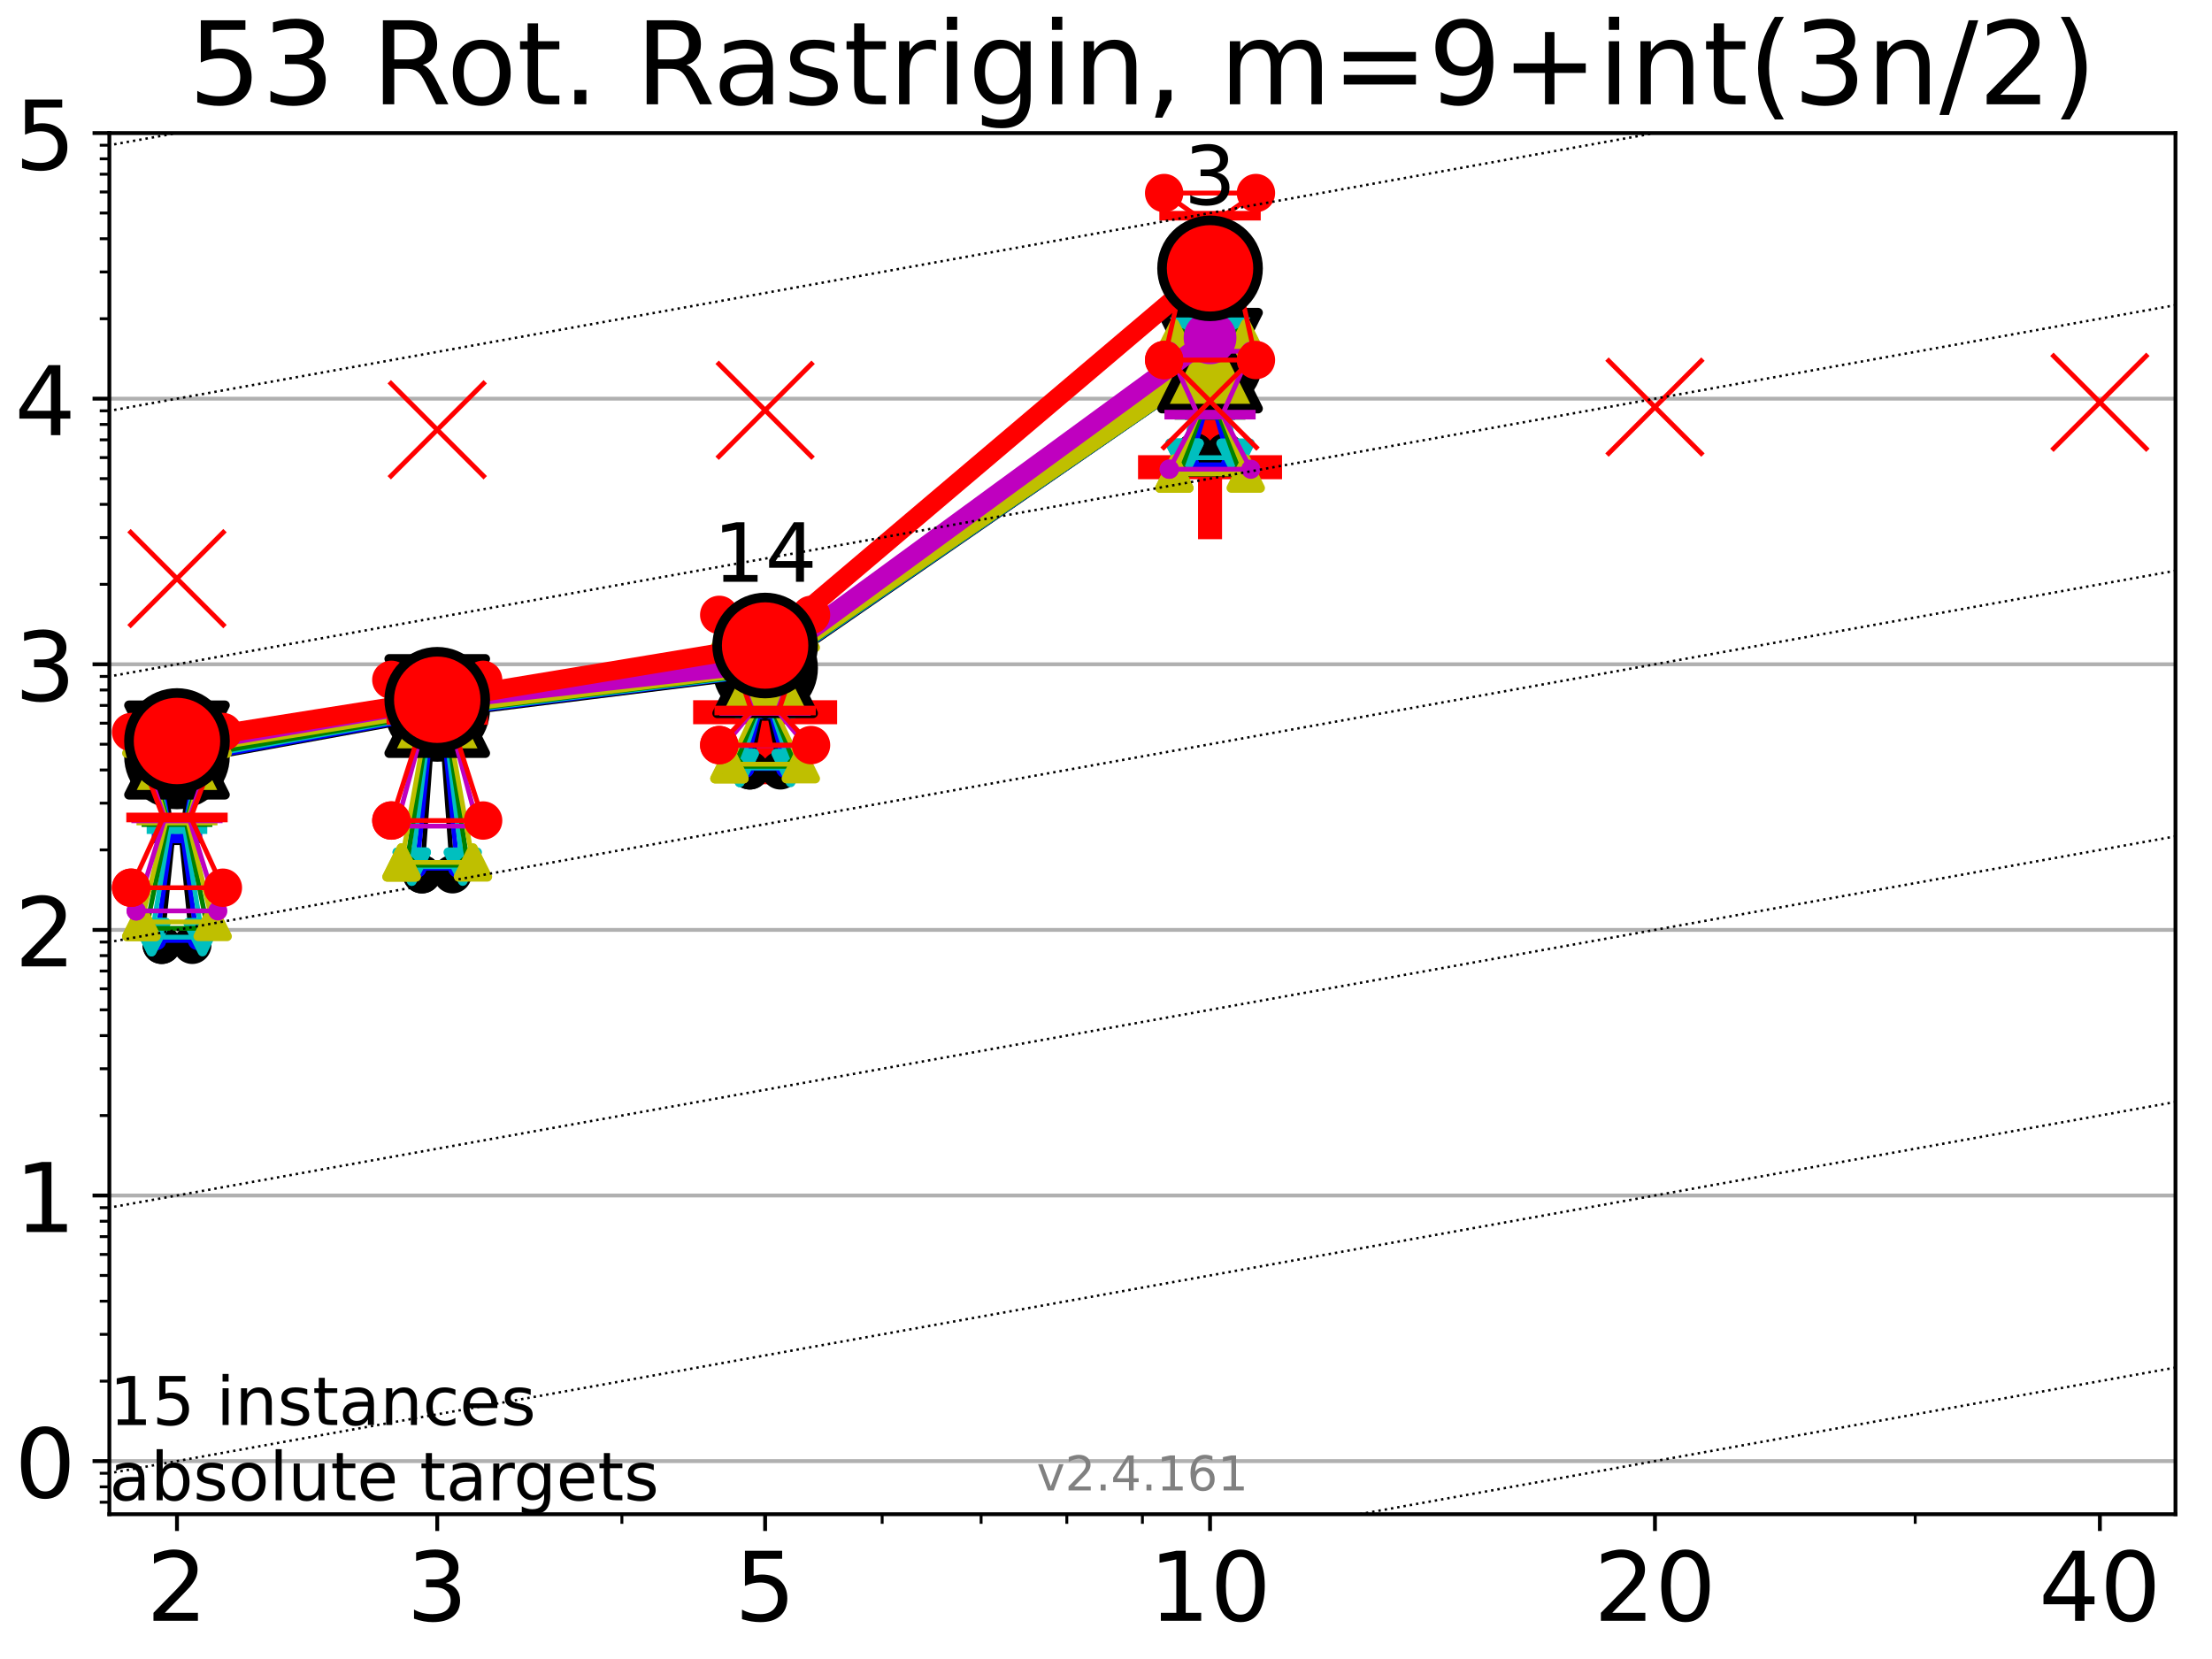<?xml version="1.0" encoding="utf-8" standalone="no"?>
<!DOCTYPE svg PUBLIC "-//W3C//DTD SVG 1.1//EN"
  "http://www.w3.org/Graphics/SVG/1.1/DTD/svg11.dtd">
<!-- Created with matplotlib (https://matplotlib.org/) -->
<svg height="345.6pt" version="1.1" viewBox="0 0 460.8 345.6" width="460.8pt" xmlns="http://www.w3.org/2000/svg" xmlns:xlink="http://www.w3.org/1999/xlink">
 <defs>
  <style type="text/css">*{stroke-linecap:butt;stroke-linejoin:round;}</style>
 </defs>
 <g id="figure_1">
  <g id="patch_1">
   <path d="M 0 345.6 
L 460.8 345.6 
L 460.8 0 
L 0 0 
z
" style="fill:#ffffff;"/>
  </g>
  <g id="axes_1">
   <g id="patch_2">
    <path d="M 22.78 315.44 
L 453.192 315.44 
L 453.192 27.72 
L 22.78 27.72 
z
" style="fill:#ffffff;"/>
   </g>
   <g id="line2d_1">
    <defs>
     <path d="M -15 0 
L 15 0 
M 0 15 
L 0 -15 
" id="m82ef2837cd" style="stroke:#ff0000;stroke-width:5;"/>
    </defs>
    <g clip-path="url(#p27f2ef2e4b)">
     <use style="fill:#ff0000;stroke:#ff0000;stroke-width:5;" x="159.39" xlink:href="#m82ef2837cd" y="148.366"/>
    </g>
   </g>
   <g id="line2d_2">
    <g clip-path="url(#p27f2ef2e4b)">
     <use style="fill:#ff0000;stroke:#ff0000;stroke-width:5;" x="252.074" xlink:href="#m82ef2837cd" y="97.324"/>
    </g>
   </g>
   <g id="matplotlib.axis_1">
    <g id="xtick_1">
     <g id="line2d_3">
      <defs>
       <path d="M 0 0 
L 0 3.5 
" id="m73fea361fb" style="stroke:#000000;stroke-width:0.8;"/>
      </defs>
      <g>
       <use style="stroke:#000000;stroke-width:0.8;" x="36.868" xlink:href="#m73fea361fb" y="315.44"/>
      </g>
     </g>
     <g id="text_1">
      <!-- 2 -->
      <g transform="translate(30.506 337.637)scale(0.2 -0.2)">
       <defs>
        <path d="M 19.188 8.297 
L 53.609 8.297 
L 53.609 0 
L 7.328 0 
L 7.328 8.297 
Q 12.938 14.109 22.625 23.891 
Q 32.328 33.688 34.812 36.531 
Q 39.547 41.844 41.422 45.531 
Q 43.312 49.219 43.312 52.781 
Q 43.312 58.594 39.234 62.25 
Q 35.156 65.922 28.609 65.922 
Q 23.969 65.922 18.812 64.312 
Q 13.672 62.703 7.812 59.422 
L 7.812 69.391 
Q 13.766 71.781 18.938 73 
Q 24.125 74.219 28.422 74.219 
Q 39.75 74.219 46.484 68.547 
Q 53.219 62.891 53.219 53.422 
Q 53.219 48.922 51.531 44.891 
Q 49.859 40.875 45.406 35.406 
Q 44.188 33.984 37.641 27.219 
Q 31.109 20.453 19.188 8.297 
z
" id="DejaVuSans-50"/>
       </defs>
       <use xlink:href="#DejaVuSans-50"/>
      </g>
     </g>
    </g>
    <g id="xtick_2">
     <g id="line2d_4">
      <g>
       <use style="stroke:#000000;stroke-width:0.8;" x="91.085" xlink:href="#m73fea361fb" y="315.44"/>
      </g>
     </g>
     <g id="text_2">
      <!-- 3 -->
      <g transform="translate(84.723 337.637)scale(0.2 -0.2)">
       <defs>
        <path d="M 40.578 39.312 
Q 47.656 37.797 51.625 33 
Q 55.609 28.219 55.609 21.188 
Q 55.609 10.406 48.188 4.484 
Q 40.766 -1.422 27.094 -1.422 
Q 22.516 -1.422 17.656 -0.516 
Q 12.797 0.391 7.625 2.203 
L 7.625 11.719 
Q 11.719 9.328 16.594 8.109 
Q 21.484 6.891 26.812 6.891 
Q 36.078 6.891 40.938 10.547 
Q 45.797 14.203 45.797 21.188 
Q 45.797 27.641 41.281 31.266 
Q 36.766 34.906 28.719 34.906 
L 20.219 34.906 
L 20.219 43.016 
L 29.109 43.016 
Q 36.375 43.016 40.234 45.922 
Q 44.094 48.828 44.094 54.297 
Q 44.094 59.906 40.109 62.906 
Q 36.141 65.922 28.719 65.922 
Q 24.656 65.922 20.016 65.031 
Q 15.375 64.156 9.812 62.312 
L 9.812 71.094 
Q 15.438 72.656 20.344 73.438 
Q 25.25 74.219 29.594 74.219 
Q 40.828 74.219 47.359 69.109 
Q 53.906 64.016 53.906 55.328 
Q 53.906 49.266 50.438 45.094 
Q 46.969 40.922 40.578 39.312 
z
" id="DejaVuSans-51"/>
       </defs>
       <use xlink:href="#DejaVuSans-51"/>
      </g>
     </g>
    </g>
    <g id="xtick_3">
     <g id="line2d_5">
      <g>
       <use style="stroke:#000000;stroke-width:0.8;" x="159.39" xlink:href="#m73fea361fb" y="315.44"/>
      </g>
     </g>
     <g id="text_3">
      <!-- 5 -->
      <g transform="translate(153.028 337.637)scale(0.2 -0.2)">
       <defs>
        <path d="M 10.797 72.906 
L 49.516 72.906 
L 49.516 64.594 
L 19.828 64.594 
L 19.828 46.734 
Q 21.969 47.469 24.109 47.828 
Q 26.266 48.188 28.422 48.188 
Q 40.625 48.188 47.75 41.5 
Q 54.891 34.812 54.891 23.391 
Q 54.891 11.625 47.562 5.094 
Q 40.234 -1.422 26.906 -1.422 
Q 22.312 -1.422 17.547 -0.641 
Q 12.797 0.141 7.719 1.703 
L 7.719 11.625 
Q 12.109 9.234 16.797 8.062 
Q 21.484 6.891 26.703 6.891 
Q 35.156 6.891 40.078 11.328 
Q 45.016 15.766 45.016 23.391 
Q 45.016 31 40.078 35.438 
Q 35.156 39.891 26.703 39.891 
Q 22.75 39.891 18.812 39.016 
Q 14.891 38.141 10.797 36.281 
z
" id="DejaVuSans-53"/>
       </defs>
       <use xlink:href="#DejaVuSans-53"/>
      </g>
     </g>
    </g>
    <g id="xtick_4">
     <g id="line2d_6">
      <g>
       <use style="stroke:#000000;stroke-width:0.8;" x="252.074" xlink:href="#m73fea361fb" y="315.44"/>
      </g>
     </g>
     <g id="text_4">
      <!-- 10 -->
      <g transform="translate(239.349 337.637)scale(0.2 -0.2)">
       <defs>
        <path d="M 12.406 8.297 
L 28.516 8.297 
L 28.516 63.922 
L 10.984 60.406 
L 10.984 69.391 
L 28.422 72.906 
L 38.281 72.906 
L 38.281 8.297 
L 54.391 8.297 
L 54.391 0 
L 12.406 0 
z
" id="DejaVuSans-49"/>
        <path d="M 31.781 66.406 
Q 24.172 66.406 20.328 58.906 
Q 16.5 51.422 16.5 36.375 
Q 16.5 21.391 20.328 13.891 
Q 24.172 6.391 31.781 6.391 
Q 39.453 6.391 43.281 13.891 
Q 47.125 21.391 47.125 36.375 
Q 47.125 51.422 43.281 58.906 
Q 39.453 66.406 31.781 66.406 
z
M 31.781 74.219 
Q 44.047 74.219 50.516 64.516 
Q 56.984 54.828 56.984 36.375 
Q 56.984 17.969 50.516 8.266 
Q 44.047 -1.422 31.781 -1.422 
Q 19.531 -1.422 13.062 8.266 
Q 6.594 17.969 6.594 36.375 
Q 6.594 54.828 13.062 64.516 
Q 19.531 74.219 31.781 74.219 
z
" id="DejaVuSans-48"/>
       </defs>
       <use xlink:href="#DejaVuSans-49"/>
       <use x="63.623" xlink:href="#DejaVuSans-48"/>
      </g>
     </g>
    </g>
    <g id="xtick_5">
     <g id="line2d_7">
      <g>
       <use style="stroke:#000000;stroke-width:0.8;" x="344.758" xlink:href="#m73fea361fb" y="315.44"/>
      </g>
     </g>
     <g id="text_5">
      <!-- 20 -->
      <g transform="translate(332.033 337.637)scale(0.2 -0.2)">
       <use xlink:href="#DejaVuSans-50"/>
       <use x="63.623" xlink:href="#DejaVuSans-48"/>
      </g>
     </g>
    </g>
    <g id="xtick_6">
     <g id="line2d_8">
      <g>
       <use style="stroke:#000000;stroke-width:0.8;" x="437.443" xlink:href="#m73fea361fb" y="315.44"/>
      </g>
     </g>
     <g id="text_6">
      <!-- 40 -->
      <g transform="translate(424.718 337.637)scale(0.2 -0.2)">
       <defs>
        <path d="M 37.797 64.312 
L 12.891 25.391 
L 37.797 25.391 
z
M 35.203 72.906 
L 47.609 72.906 
L 47.609 25.391 
L 58.016 25.391 
L 58.016 17.188 
L 47.609 17.188 
L 47.609 0 
L 37.797 0 
L 37.797 17.188 
L 4.891 17.188 
L 4.891 26.703 
z
" id="DejaVuSans-52"/>
       </defs>
       <use xlink:href="#DejaVuSans-52"/>
       <use x="63.623" xlink:href="#DejaVuSans-48"/>
      </g>
     </g>
    </g>
    <g id="xtick_7">
     <g id="line2d_9">
      <defs>
       <path d="M 0 0 
L 0 2 
" id="mc63bbd4956" style="stroke:#000000;stroke-width:0.6;"/>
      </defs>
      <g>
       <use style="stroke:#000000;stroke-width:0.6;" x="129.552" xlink:href="#mc63bbd4956" y="315.44"/>
      </g>
     </g>
    </g>
    <g id="xtick_8">
     <g id="line2d_10">
      <g>
       <use style="stroke:#000000;stroke-width:0.6;" x="183.769" xlink:href="#mc63bbd4956" y="315.44"/>
      </g>
     </g>
    </g>
    <g id="xtick_9">
     <g id="line2d_11">
      <g>
       <use style="stroke:#000000;stroke-width:0.6;" x="204.381" xlink:href="#mc63bbd4956" y="315.44"/>
      </g>
     </g>
    </g>
    <g id="xtick_10">
     <g id="line2d_12">
      <g>
       <use style="stroke:#000000;stroke-width:0.6;" x="222.237" xlink:href="#mc63bbd4956" y="315.44"/>
      </g>
     </g>
    </g>
    <g id="xtick_11">
     <g id="line2d_13">
      <g>
       <use style="stroke:#000000;stroke-width:0.6;" x="237.986" xlink:href="#mc63bbd4956" y="315.44"/>
      </g>
     </g>
    </g>
    <g id="xtick_12">
     <g id="line2d_14">
      <g>
       <use style="stroke:#000000;stroke-width:0.6;" x="398.975" xlink:href="#mc63bbd4956" y="315.44"/>
      </g>
     </g>
    </g>
   </g>
   <g id="matplotlib.axis_2">
    <g id="ytick_1">
     <g id="line2d_15">
      <path clip-path="url(#p27f2ef2e4b)" d="M 22.78 304.374 
L 453.192 304.374 
" style="fill:none;stroke:#b0b0b0;stroke-linecap:square;stroke-width:0.8;"/>
     </g>
     <g id="line2d_16">
      <defs>
       <path d="M 0 0 
L -3.5 0 
" id="maa589a7d08" style="stroke:#000000;stroke-width:0.8;"/>
      </defs>
      <g>
       <use style="stroke:#000000;stroke-width:0.8;" x="22.78" xlink:href="#maa589a7d08" y="304.374"/>
      </g>
     </g>
     <g id="text_7">
      <!-- 0 -->
      <g transform="translate(3.055 311.972)scale(0.2 -0.2)">
       <use xlink:href="#DejaVuSans-48"/>
      </g>
     </g>
    </g>
    <g id="ytick_2">
     <g id="line2d_17">
      <path clip-path="url(#p27f2ef2e4b)" d="M 22.78 249.043 
L 453.192 249.043 
" style="fill:none;stroke:#b0b0b0;stroke-linecap:square;stroke-width:0.8;"/>
     </g>
     <g id="line2d_18">
      <g>
       <use style="stroke:#000000;stroke-width:0.8;" x="22.78" xlink:href="#maa589a7d08" y="249.043"/>
      </g>
     </g>
     <g id="text_8">
      <!-- 1 -->
      <g transform="translate(3.055 256.642)scale(0.2 -0.2)">
       <use xlink:href="#DejaVuSans-49"/>
      </g>
     </g>
    </g>
    <g id="ytick_3">
     <g id="line2d_19">
      <path clip-path="url(#p27f2ef2e4b)" d="M 22.78 193.712 
L 453.192 193.712 
" style="fill:none;stroke:#b0b0b0;stroke-linecap:square;stroke-width:0.8;"/>
     </g>
     <g id="line2d_20">
      <g>
       <use style="stroke:#000000;stroke-width:0.8;" x="22.78" xlink:href="#maa589a7d08" y="193.712"/>
      </g>
     </g>
     <g id="text_9">
      <!-- 2 -->
      <g transform="translate(3.055 201.311)scale(0.2 -0.2)">
       <use xlink:href="#DejaVuSans-50"/>
      </g>
     </g>
    </g>
    <g id="ytick_4">
     <g id="line2d_21">
      <path clip-path="url(#p27f2ef2e4b)" d="M 22.78 138.382 
L 453.192 138.382 
" style="fill:none;stroke:#b0b0b0;stroke-linecap:square;stroke-width:0.8;"/>
     </g>
     <g id="line2d_22">
      <g>
       <use style="stroke:#000000;stroke-width:0.8;" x="22.78" xlink:href="#maa589a7d08" y="138.382"/>
      </g>
     </g>
     <g id="text_10">
      <!-- 3 -->
      <g transform="translate(3.055 145.98)scale(0.2 -0.2)">
       <use xlink:href="#DejaVuSans-51"/>
      </g>
     </g>
    </g>
    <g id="ytick_5">
     <g id="line2d_23">
      <path clip-path="url(#p27f2ef2e4b)" d="M 22.78 83.051 
L 453.192 83.051 
" style="fill:none;stroke:#b0b0b0;stroke-linecap:square;stroke-width:0.8;"/>
     </g>
     <g id="line2d_24">
      <g>
       <use style="stroke:#000000;stroke-width:0.8;" x="22.78" xlink:href="#maa589a7d08" y="83.051"/>
      </g>
     </g>
     <g id="text_11">
      <!-- 4 -->
      <g transform="translate(3.055 90.649)scale(0.2 -0.2)">
       <use xlink:href="#DejaVuSans-52"/>
      </g>
     </g>
    </g>
    <g id="ytick_6">
     <g id="line2d_25">
      <path clip-path="url(#p27f2ef2e4b)" d="M 22.78 27.72 
L 453.192 27.72 
" style="fill:none;stroke:#b0b0b0;stroke-linecap:square;stroke-width:0.8;"/>
     </g>
     <g id="line2d_26">
      <g>
       <use style="stroke:#000000;stroke-width:0.8;" x="22.78" xlink:href="#maa589a7d08" y="27.72"/>
      </g>
     </g>
     <g id="text_12">
      <!-- 5 -->
      <g transform="translate(3.055 35.318)scale(0.2 -0.2)">
       <use xlink:href="#DejaVuSans-53"/>
      </g>
     </g>
    </g>
    <g id="ytick_7">
     <g id="line2d_27">
      <defs>
       <path d="M 0 0 
L -2 0 
" id="m414e1521f8" style="stroke:#000000;stroke-width:0.6;"/>
      </defs>
      <g>
       <use style="stroke:#000000;stroke-width:0.6;" x="22.78" xlink:href="#m414e1521f8" y="312.945"/>
      </g>
     </g>
    </g>
    <g id="ytick_8">
     <g id="line2d_28">
      <g>
       <use style="stroke:#000000;stroke-width:0.6;" x="22.78" xlink:href="#m414e1521f8" y="309.736"/>
      </g>
     </g>
    </g>
    <g id="ytick_9">
     <g id="line2d_29">
      <g>
       <use style="stroke:#000000;stroke-width:0.6;" x="22.78" xlink:href="#m414e1521f8" y="306.906"/>
      </g>
     </g>
    </g>
    <g id="ytick_10">
     <g id="line2d_30">
      <g>
       <use style="stroke:#000000;stroke-width:0.6;" x="22.78" xlink:href="#m414e1521f8" y="287.718"/>
      </g>
     </g>
    </g>
    <g id="ytick_11">
     <g id="line2d_31">
      <g>
       <use style="stroke:#000000;stroke-width:0.6;" x="22.78" xlink:href="#m414e1521f8" y="277.974"/>
      </g>
     </g>
    </g>
    <g id="ytick_12">
     <g id="line2d_32">
      <g>
       <use style="stroke:#000000;stroke-width:0.6;" x="22.78" xlink:href="#m414e1521f8" y="271.061"/>
      </g>
     </g>
    </g>
    <g id="ytick_13">
     <g id="line2d_33">
      <g>
       <use style="stroke:#000000;stroke-width:0.6;" x="22.78" xlink:href="#m414e1521f8" y="265.699"/>
      </g>
     </g>
    </g>
    <g id="ytick_14">
     <g id="line2d_34">
      <g>
       <use style="stroke:#000000;stroke-width:0.6;" x="22.78" xlink:href="#m414e1521f8" y="261.318"/>
      </g>
     </g>
    </g>
    <g id="ytick_15">
     <g id="line2d_35">
      <g>
       <use style="stroke:#000000;stroke-width:0.6;" x="22.78" xlink:href="#m414e1521f8" y="257.614"/>
      </g>
     </g>
    </g>
    <g id="ytick_16">
     <g id="line2d_36">
      <g>
       <use style="stroke:#000000;stroke-width:0.6;" x="22.78" xlink:href="#m414e1521f8" y="254.405"/>
      </g>
     </g>
    </g>
    <g id="ytick_17">
     <g id="line2d_37">
      <g>
       <use style="stroke:#000000;stroke-width:0.6;" x="22.78" xlink:href="#m414e1521f8" y="251.575"/>
      </g>
     </g>
    </g>
    <g id="ytick_18">
     <g id="line2d_38">
      <g>
       <use style="stroke:#000000;stroke-width:0.6;" x="22.78" xlink:href="#m414e1521f8" y="232.387"/>
      </g>
     </g>
    </g>
    <g id="ytick_19">
     <g id="line2d_39">
      <g>
       <use style="stroke:#000000;stroke-width:0.6;" x="22.78" xlink:href="#m414e1521f8" y="222.644"/>
      </g>
     </g>
    </g>
    <g id="ytick_20">
     <g id="line2d_40">
      <g>
       <use style="stroke:#000000;stroke-width:0.6;" x="22.78" xlink:href="#m414e1521f8" y="215.731"/>
      </g>
     </g>
    </g>
    <g id="ytick_21">
     <g id="line2d_41">
      <g>
       <use style="stroke:#000000;stroke-width:0.6;" x="22.78" xlink:href="#m414e1521f8" y="210.369"/>
      </g>
     </g>
    </g>
    <g id="ytick_22">
     <g id="line2d_42">
      <g>
       <use style="stroke:#000000;stroke-width:0.6;" x="22.78" xlink:href="#m414e1521f8" y="205.987"/>
      </g>
     </g>
    </g>
    <g id="ytick_23">
     <g id="line2d_43">
      <g>
       <use style="stroke:#000000;stroke-width:0.6;" x="22.78" xlink:href="#m414e1521f8" y="202.283"/>
      </g>
     </g>
    </g>
    <g id="ytick_24">
     <g id="line2d_44">
      <g>
       <use style="stroke:#000000;stroke-width:0.6;" x="22.78" xlink:href="#m414e1521f8" y="199.074"/>
      </g>
     </g>
    </g>
    <g id="ytick_25">
     <g id="line2d_45">
      <g>
       <use style="stroke:#000000;stroke-width:0.6;" x="22.78" xlink:href="#m414e1521f8" y="196.244"/>
      </g>
     </g>
    </g>
    <g id="ytick_26">
     <g id="line2d_46">
      <g>
       <use style="stroke:#000000;stroke-width:0.6;" x="22.78" xlink:href="#m414e1521f8" y="177.056"/>
      </g>
     </g>
    </g>
    <g id="ytick_27">
     <g id="line2d_47">
      <g>
       <use style="stroke:#000000;stroke-width:0.6;" x="22.78" xlink:href="#m414e1521f8" y="167.313"/>
      </g>
     </g>
    </g>
    <g id="ytick_28">
     <g id="line2d_48">
      <g>
       <use style="stroke:#000000;stroke-width:0.6;" x="22.78" xlink:href="#m414e1521f8" y="160.4"/>
      </g>
     </g>
    </g>
    <g id="ytick_29">
     <g id="line2d_49">
      <g>
       <use style="stroke:#000000;stroke-width:0.6;" x="22.78" xlink:href="#m414e1521f8" y="155.038"/>
      </g>
     </g>
    </g>
    <g id="ytick_30">
     <g id="line2d_50">
      <g>
       <use style="stroke:#000000;stroke-width:0.6;" x="22.78" xlink:href="#m414e1521f8" y="150.657"/>
      </g>
     </g>
    </g>
    <g id="ytick_31">
     <g id="line2d_51">
      <g>
       <use style="stroke:#000000;stroke-width:0.6;" x="22.78" xlink:href="#m414e1521f8" y="146.952"/>
      </g>
     </g>
    </g>
    <g id="ytick_32">
     <g id="line2d_52">
      <g>
       <use style="stroke:#000000;stroke-width:0.6;" x="22.78" xlink:href="#m414e1521f8" y="143.744"/>
      </g>
     </g>
    </g>
    <g id="ytick_33">
     <g id="line2d_53">
      <g>
       <use style="stroke:#000000;stroke-width:0.6;" x="22.78" xlink:href="#m414e1521f8" y="140.913"/>
      </g>
     </g>
    </g>
    <g id="ytick_34">
     <g id="line2d_54">
      <g>
       <use style="stroke:#000000;stroke-width:0.6;" x="22.78" xlink:href="#m414e1521f8" y="121.725"/>
      </g>
     </g>
    </g>
    <g id="ytick_35">
     <g id="line2d_55">
      <g>
       <use style="stroke:#000000;stroke-width:0.6;" x="22.78" xlink:href="#m414e1521f8" y="111.982"/>
      </g>
     </g>
    </g>
    <g id="ytick_36">
     <g id="line2d_56">
      <g>
       <use style="stroke:#000000;stroke-width:0.6;" x="22.78" xlink:href="#m414e1521f8" y="105.069"/>
      </g>
     </g>
    </g>
    <g id="ytick_37">
     <g id="line2d_57">
      <g>
       <use style="stroke:#000000;stroke-width:0.6;" x="22.78" xlink:href="#m414e1521f8" y="99.707"/>
      </g>
     </g>
    </g>
    <g id="ytick_38">
     <g id="line2d_58">
      <g>
       <use style="stroke:#000000;stroke-width:0.6;" x="22.78" xlink:href="#m414e1521f8" y="95.326"/>
      </g>
     </g>
    </g>
    <g id="ytick_39">
     <g id="line2d_59">
      <g>
       <use style="stroke:#000000;stroke-width:0.6;" x="22.78" xlink:href="#m414e1521f8" y="91.622"/>
      </g>
     </g>
    </g>
    <g id="ytick_40">
     <g id="line2d_60">
      <g>
       <use style="stroke:#000000;stroke-width:0.6;" x="22.78" xlink:href="#m414e1521f8" y="88.413"/>
      </g>
     </g>
    </g>
    <g id="ytick_41">
     <g id="line2d_61">
      <g>
       <use style="stroke:#000000;stroke-width:0.6;" x="22.78" xlink:href="#m414e1521f8" y="85.583"/>
      </g>
     </g>
    </g>
    <g id="ytick_42">
     <g id="line2d_62">
      <g>
       <use style="stroke:#000000;stroke-width:0.6;" x="22.78" xlink:href="#m414e1521f8" y="66.395"/>
      </g>
     </g>
    </g>
    <g id="ytick_43">
     <g id="line2d_63">
      <g>
       <use style="stroke:#000000;stroke-width:0.6;" x="22.78" xlink:href="#m414e1521f8" y="56.651"/>
      </g>
     </g>
    </g>
    <g id="ytick_44">
     <g id="line2d_64">
      <g>
       <use style="stroke:#000000;stroke-width:0.6;" x="22.78" xlink:href="#m414e1521f8" y="49.738"/>
      </g>
     </g>
    </g>
    <g id="ytick_45">
     <g id="line2d_65">
      <g>
       <use style="stroke:#000000;stroke-width:0.6;" x="22.78" xlink:href="#m414e1521f8" y="44.376"/>
      </g>
     </g>
    </g>
    <g id="ytick_46">
     <g id="line2d_66">
      <g>
       <use style="stroke:#000000;stroke-width:0.6;" x="22.78" xlink:href="#m414e1521f8" y="39.995"/>
      </g>
     </g>
    </g>
    <g id="ytick_47">
     <g id="line2d_67">
      <g>
       <use style="stroke:#000000;stroke-width:0.6;" x="22.78" xlink:href="#m414e1521f8" y="36.291"/>
      </g>
     </g>
    </g>
    <g id="ytick_48">
     <g id="line2d_68">
      <g>
       <use style="stroke:#000000;stroke-width:0.6;" x="22.78" xlink:href="#m414e1521f8" y="33.082"/>
      </g>
     </g>
    </g>
    <g id="ytick_49">
     <g id="line2d_69">
      <g>
       <use style="stroke:#000000;stroke-width:0.6;" x="22.78" xlink:href="#m414e1521f8" y="30.252"/>
      </g>
     </g>
    </g>
   </g>
   <g id="line2d_70">
    <path clip-path="url(#p27f2ef2e4b)" d="M 33.682 196.818 
L 35.912 175.04 
L 33.682 157.153 
L 40.054 157.153 
L 37.824 175.04 
L 40.054 196.818 
L 33.682 196.818 
" style="fill:none;stroke:#000000;stroke-linecap:square;"/>
   </g>
   <g id="line2d_71">
    <path clip-path="url(#p27f2ef2e4b)" d="M 33.682 196.818 
L 40.054 196.818 
L 40.054 157.153 
L 33.682 157.153 
L 33.682 196.818 
" style="fill:none;"/>
    <defs>
     <path d="M 0 3 
C 0.796 3 1.559 2.684 2.121 2.121 
C 2.684 1.559 3 0.796 3 0 
C 3 -0.796 2.684 -1.559 2.121 -2.121 
C 1.559 -2.684 0.796 -3 0 -3 
C -0.796 -3 -1.559 -2.684 -2.121 -2.121 
C -2.684 -1.559 -3 -0.796 -3 0 
C -3 0.796 -2.684 1.559 -2.121 2.121 
C -1.559 2.684 -0.796 3 0 3 
z
" id="m535ec8b771" style="stroke:#000000;stroke-width:2;"/>
    </defs>
    <g clip-path="url(#p27f2ef2e4b)">
     <use style="stroke:#000000;stroke-width:2;" x="33.682" xlink:href="#m535ec8b771" y="196.818"/>
     <use style="stroke:#000000;stroke-width:2;" x="40.054" xlink:href="#m535ec8b771" y="196.818"/>
     <use style="stroke:#000000;stroke-width:2;" x="40.054" xlink:href="#m535ec8b771" y="157.153"/>
     <use style="stroke:#000000;stroke-width:2;" x="33.682" xlink:href="#m535ec8b771" y="157.153"/>
     <use style="stroke:#000000;stroke-width:2;" x="33.682" xlink:href="#m535ec8b771" y="196.818"/>
    </g>
   </g>
   <g id="line2d_72">
    <path clip-path="url(#p27f2ef2e4b)" d="M 33.682 175.04 
L 40.054 175.04 
" style="fill:none;stroke:#000000;stroke-linecap:square;stroke-width:2;"/>
   </g>
   <g id="line2d_73">
    <path clip-path="url(#p27f2ef2e4b)" d="M 87.899 182.12 
L 90.129 151.485 
L 87.899 144.165 
L 94.271 144.165 
L 92.041 151.485 
L 94.271 182.12 
L 87.899 182.12 
" style="fill:none;stroke:#000000;stroke-linecap:square;"/>
   </g>
   <g id="line2d_74">
    <path clip-path="url(#p27f2ef2e4b)" d="M 87.899 182.12 
L 94.271 182.12 
L 94.271 144.165 
L 87.899 144.165 
L 87.899 182.12 
" style="fill:none;"/>
    <g clip-path="url(#p27f2ef2e4b)">
     <use style="stroke:#000000;stroke-width:2;" x="87.899" xlink:href="#m535ec8b771" y="182.12"/>
     <use style="stroke:#000000;stroke-width:2;" x="94.271" xlink:href="#m535ec8b771" y="182.12"/>
     <use style="stroke:#000000;stroke-width:2;" x="94.271" xlink:href="#m535ec8b771" y="144.165"/>
     <use style="stroke:#000000;stroke-width:2;" x="87.899" xlink:href="#m535ec8b771" y="144.165"/>
     <use style="stroke:#000000;stroke-width:2;" x="87.899" xlink:href="#m535ec8b771" y="182.12"/>
    </g>
   </g>
   <g id="line2d_75">
    <path clip-path="url(#p27f2ef2e4b)" d="M 87.899 151.485 
L 94.271 151.485 
" style="fill:none;stroke:#000000;stroke-linecap:square;stroke-width:2;"/>
   </g>
   <g id="line2d_76">
    <path clip-path="url(#p27f2ef2e4b)" d="M 156.204 160.475 
L 158.434 148.986 
L 156.204 132.319 
L 162.576 132.319 
L 160.346 148.986 
L 162.576 160.475 
L 156.204 160.475 
" style="fill:none;stroke:#000000;stroke-linecap:square;"/>
   </g>
   <g id="line2d_77">
    <path clip-path="url(#p27f2ef2e4b)" d="M 156.204 160.475 
L 162.576 160.475 
L 162.576 132.319 
L 156.204 132.319 
L 156.204 160.475 
" style="fill:none;"/>
    <g clip-path="url(#p27f2ef2e4b)">
     <use style="stroke:#000000;stroke-width:2;" x="156.204" xlink:href="#m535ec8b771" y="160.475"/>
     <use style="stroke:#000000;stroke-width:2;" x="162.576" xlink:href="#m535ec8b771" y="160.475"/>
     <use style="stroke:#000000;stroke-width:2;" x="162.576" xlink:href="#m535ec8b771" y="132.319"/>
     <use style="stroke:#000000;stroke-width:2;" x="156.204" xlink:href="#m535ec8b771" y="132.319"/>
     <use style="stroke:#000000;stroke-width:2;" x="156.204" xlink:href="#m535ec8b771" y="160.475"/>
    </g>
   </g>
   <g id="line2d_78">
    <path clip-path="url(#p27f2ef2e4b)" d="M 156.204 148.986 
L 162.576 148.986 
" style="fill:none;stroke:#000000;stroke-linecap:square;stroke-width:2;"/>
   </g>
   <g id="line2d_79">
    <path clip-path="url(#p27f2ef2e4b)" d="M 248.888 94.235 
L 251.118 76.787 
L 248.888 61.309 
L 255.26 61.309 
L 253.03 76.787 
L 255.26 94.235 
L 248.888 94.235 
" style="fill:none;stroke:#000000;stroke-linecap:square;"/>
   </g>
   <g id="line2d_80">
    <path clip-path="url(#p27f2ef2e4b)" d="M 248.888 94.235 
L 255.26 94.235 
L 255.26 61.309 
L 248.888 61.309 
L 248.888 94.235 
" style="fill:none;"/>
    <g clip-path="url(#p27f2ef2e4b)">
     <use style="stroke:#000000;stroke-width:2;" x="248.888" xlink:href="#m535ec8b771" y="94.235"/>
     <use style="stroke:#000000;stroke-width:2;" x="255.26" xlink:href="#m535ec8b771" y="94.235"/>
     <use style="stroke:#000000;stroke-width:2;" x="255.26" xlink:href="#m535ec8b771" y="61.309"/>
     <use style="stroke:#000000;stroke-width:2;" x="248.888" xlink:href="#m535ec8b771" y="61.309"/>
     <use style="stroke:#000000;stroke-width:2;" x="248.888" xlink:href="#m535ec8b771" y="94.235"/>
    </g>
   </g>
   <g id="line2d_81">
    <path clip-path="url(#p27f2ef2e4b)" d="M 248.888 76.787 
L 255.26 76.787 
" style="fill:none;stroke:#000000;stroke-linecap:square;stroke-width:2;"/>
   </g>
   <g id="line2d_82">
    <path clip-path="url(#p27f2ef2e4b)" d="M 36.868 157.575 
L 91.085 147.687 
" style="fill:none;stroke:#000000;stroke-linecap:square;stroke-width:4;"/>
   </g>
   <g id="line2d_83">
    <path clip-path="url(#p27f2ef2e4b)" d="M 91.085 147.687 
L 159.39 139.16 
" style="fill:none;stroke:#000000;stroke-linecap:square;stroke-width:4;"/>
   </g>
   <g id="line2d_84">
    <path clip-path="url(#p27f2ef2e4b)" d="M 159.39 139.16 
L 252.074 75.157 
" style="fill:none;stroke:#000000;stroke-linecap:square;stroke-width:4;"/>
   </g>
   <g id="line2d_85">
    <path clip-path="url(#p27f2ef2e4b)" d="M 36.868 157.575 
L 91.085 147.687 
L 159.39 139.16 
L 252.074 75.157 
" style="fill:none;"/>
    <defs>
     <path d="M 0 10 
C 2.652 10 5.196 8.946 7.071 7.071 
C 8.946 5.196 10 2.652 10 0 
C 10 -2.652 8.946 -5.196 7.071 -7.071 
C 5.196 -8.946 2.652 -10 0 -10 
C -2.652 -10 -5.196 -8.946 -7.071 -7.071 
C -8.946 -5.196 -10 -2.652 -10 0 
C -10 2.652 -8.946 5.196 -7.071 7.071 
C -5.196 8.946 -2.652 10 0 10 
z
" id="mf7313d707a" style="stroke:#000000;stroke-width:2;"/>
    </defs>
    <g clip-path="url(#p27f2ef2e4b)">
     <use style="stroke:#000000;stroke-width:2;" x="36.868" xlink:href="#mf7313d707a" y="157.575"/>
     <use style="stroke:#000000;stroke-width:2;" x="91.085" xlink:href="#mf7313d707a" y="147.687"/>
     <use style="stroke:#000000;stroke-width:2;" x="159.39" xlink:href="#mf7313d707a" y="139.16"/>
     <use style="stroke:#000000;stroke-width:2;" x="252.074" xlink:href="#mf7313d707a" y="75.157"/>
    </g>
   </g>
   <g id="line2d_86">
    <path clip-path="url(#p27f2ef2e4b)" d="M 32.62 195.913 
L 35.594 174.657 
L 32.62 157.107 
L 41.116 157.107 
L 38.143 174.657 
L 41.116 195.913 
L 32.62 195.913 
" style="fill:none;stroke:#0000ff;stroke-linecap:square;"/>
   </g>
   <g id="line2d_87">
    <path clip-path="url(#p27f2ef2e4b)" d="M 32.62 195.913 
L 41.116 195.913 
L 41.116 157.107 
L 32.62 157.107 
L 32.62 195.913 
" style="fill:none;"/>
    <defs>
     <path d="M 0 1.5 
C 0.398 1.5 0.779 1.342 1.061 1.061 
C 1.342 0.779 1.5 0.398 1.5 0 
C 1.5 -0.398 1.342 -0.779 1.061 -1.061 
C 0.779 -1.342 0.398 -1.5 0 -1.5 
C -0.398 -1.5 -0.779 -1.342 -1.061 -1.061 
C -1.342 -0.779 -1.5 -0.398 -1.5 0 
C -1.5 0.398 -1.342 0.779 -1.061 1.061 
C -0.779 1.342 -0.398 1.5 0 1.5 
z
" id="mf33a4c23ce" style="stroke:#0000ff;"/>
    </defs>
    <g clip-path="url(#p27f2ef2e4b)">
     <use style="fill:#0000ff;stroke:#0000ff;" x="32.62" xlink:href="#mf33a4c23ce" y="195.913"/>
     <use style="fill:#0000ff;stroke:#0000ff;" x="41.116" xlink:href="#mf33a4c23ce" y="195.913"/>
     <use style="fill:#0000ff;stroke:#0000ff;" x="41.116" xlink:href="#mf33a4c23ce" y="157.107"/>
     <use style="fill:#0000ff;stroke:#0000ff;" x="32.62" xlink:href="#mf33a4c23ce" y="157.107"/>
     <use style="fill:#0000ff;stroke:#0000ff;" x="32.62" xlink:href="#mf33a4c23ce" y="195.913"/>
    </g>
   </g>
   <g id="line2d_88">
    <path clip-path="url(#p27f2ef2e4b)" d="M 32.62 174.657 
L 41.116 174.657 
" style="fill:none;stroke:#0000ff;stroke-linecap:square;stroke-width:2;"/>
   </g>
   <g id="line2d_89">
    <path clip-path="url(#p27f2ef2e4b)" d="M 86.837 180.856 
L 89.811 151.361 
L 86.837 143.872 
L 95.333 143.872 
L 92.359 151.361 
L 95.333 180.856 
L 86.837 180.856 
" style="fill:none;stroke:#0000ff;stroke-linecap:square;"/>
   </g>
   <g id="line2d_90">
    <path clip-path="url(#p27f2ef2e4b)" d="M 86.837 180.856 
L 95.333 180.856 
L 95.333 143.872 
L 86.837 143.872 
L 86.837 180.856 
" style="fill:none;"/>
    <g clip-path="url(#p27f2ef2e4b)">
     <use style="fill:#0000ff;stroke:#0000ff;" x="86.837" xlink:href="#mf33a4c23ce" y="180.856"/>
     <use style="fill:#0000ff;stroke:#0000ff;" x="95.333" xlink:href="#mf33a4c23ce" y="180.856"/>
     <use style="fill:#0000ff;stroke:#0000ff;" x="95.333" xlink:href="#mf33a4c23ce" y="143.872"/>
     <use style="fill:#0000ff;stroke:#0000ff;" x="86.837" xlink:href="#mf33a4c23ce" y="143.872"/>
     <use style="fill:#0000ff;stroke:#0000ff;" x="86.837" xlink:href="#mf33a4c23ce" y="180.856"/>
    </g>
   </g>
   <g id="line2d_91">
    <path clip-path="url(#p27f2ef2e4b)" d="M 86.837 151.361 
L 95.333 151.361 
" style="fill:none;stroke:#0000ff;stroke-linecap:square;stroke-width:2;"/>
   </g>
   <g id="line2d_92">
    <path clip-path="url(#p27f2ef2e4b)" d="M 155.142 160.095 
L 158.116 148.792 
L 155.142 132.043 
L 163.638 132.043 
L 160.665 148.792 
L 163.638 160.095 
L 155.142 160.095 
" style="fill:none;stroke:#0000ff;stroke-linecap:square;"/>
   </g>
   <g id="line2d_93">
    <path clip-path="url(#p27f2ef2e4b)" d="M 155.142 160.095 
L 163.638 160.095 
L 163.638 132.043 
L 155.142 132.043 
L 155.142 160.095 
" style="fill:none;"/>
    <g clip-path="url(#p27f2ef2e4b)">
     <use style="fill:#0000ff;stroke:#0000ff;" x="155.142" xlink:href="#mf33a4c23ce" y="160.095"/>
     <use style="fill:#0000ff;stroke:#0000ff;" x="163.638" xlink:href="#mf33a4c23ce" y="160.095"/>
     <use style="fill:#0000ff;stroke:#0000ff;" x="163.638" xlink:href="#mf33a4c23ce" y="132.043"/>
     <use style="fill:#0000ff;stroke:#0000ff;" x="155.142" xlink:href="#mf33a4c23ce" y="132.043"/>
     <use style="fill:#0000ff;stroke:#0000ff;" x="155.142" xlink:href="#mf33a4c23ce" y="160.095"/>
    </g>
   </g>
   <g id="line2d_94">
    <path clip-path="url(#p27f2ef2e4b)" d="M 155.142 148.792 
L 163.638 148.792 
" style="fill:none;stroke:#0000ff;stroke-linecap:square;stroke-width:2;"/>
   </g>
   <g id="line2d_95">
    <path clip-path="url(#p27f2ef2e4b)" d="M 247.826 96.828 
L 250.8 86.442 
L 247.826 75.297 
L 256.322 75.297 
L 253.349 86.442 
L 256.322 96.828 
L 247.826 96.828 
" style="fill:none;stroke:#0000ff;stroke-linecap:square;"/>
   </g>
   <g id="line2d_96">
    <path clip-path="url(#p27f2ef2e4b)" d="M 247.826 96.828 
L 256.322 96.828 
L 256.322 75.297 
L 247.826 75.297 
L 247.826 96.828 
" style="fill:none;"/>
    <g clip-path="url(#p27f2ef2e4b)">
     <use style="fill:#0000ff;stroke:#0000ff;" x="247.826" xlink:href="#mf33a4c23ce" y="96.828"/>
     <use style="fill:#0000ff;stroke:#0000ff;" x="256.322" xlink:href="#mf33a4c23ce" y="96.828"/>
     <use style="fill:#0000ff;stroke:#0000ff;" x="256.322" xlink:href="#mf33a4c23ce" y="75.297"/>
     <use style="fill:#0000ff;stroke:#0000ff;" x="247.826" xlink:href="#mf33a4c23ce" y="75.297"/>
     <use style="fill:#0000ff;stroke:#0000ff;" x="247.826" xlink:href="#mf33a4c23ce" y="96.828"/>
    </g>
   </g>
   <g id="line2d_97">
    <path clip-path="url(#p27f2ef2e4b)" d="M 247.826 86.442 
L 256.322 86.442 
" style="fill:none;stroke:#0000ff;stroke-linecap:square;stroke-width:2;"/>
   </g>
   <g id="line2d_98">
    <path clip-path="url(#p27f2ef2e4b)" d="M 36.868 157.369 
L 91.085 147.484 
" style="fill:none;stroke:#0000ff;stroke-linecap:square;stroke-width:4;"/>
   </g>
   <g id="line2d_99">
    <path clip-path="url(#p27f2ef2e4b)" d="M 91.085 147.484 
L 159.39 138.937 
" style="fill:none;stroke:#0000ff;stroke-linecap:square;stroke-width:4;"/>
   </g>
   <g id="line2d_100">
    <path clip-path="url(#p27f2ef2e4b)" d="M 159.39 138.937 
L 252.074 75.14 
" style="fill:none;stroke:#0000ff;stroke-linecap:square;stroke-width:4;"/>
   </g>
   <g id="line2d_101">
    <path clip-path="url(#p27f2ef2e4b)" d="M 36.868 157.369 
L 91.085 147.484 
L 159.39 138.937 
L 252.074 75.14 
" style="fill:none;"/>
    <defs>
     <path d="M 0 5 
C 1.326 5 2.598 4.473 3.536 3.536 
C 4.473 2.598 5 1.326 5 0 
C 5 -1.326 4.473 -2.598 3.536 -3.536 
C 2.598 -4.473 1.326 -5 0 -5 
C -1.326 -5 -2.598 -4.473 -3.536 -3.536 
C -4.473 -2.598 -5 -1.326 -5 0 
C -5 1.326 -4.473 2.598 -3.536 3.536 
C -2.598 4.473 -1.326 5 0 5 
z
" id="m758d03dec0" style="stroke:#0000ff;"/>
    </defs>
    <g clip-path="url(#p27f2ef2e4b)">
     <use style="fill:#0000ff;stroke:#0000ff;" x="36.868" xlink:href="#m758d03dec0" y="157.369"/>
     <use style="fill:#0000ff;stroke:#0000ff;" x="91.085" xlink:href="#m758d03dec0" y="147.484"/>
     <use style="fill:#0000ff;stroke:#0000ff;" x="159.39" xlink:href="#m758d03dec0" y="138.937"/>
     <use style="fill:#0000ff;stroke:#0000ff;" x="252.074" xlink:href="#m758d03dec0" y="75.14"/>
    </g>
   </g>
   <g id="line2d_102">
    <path clip-path="url(#p27f2ef2e4b)" d="M 31.558 195.231 
L 35.275 172.725 
L 31.558 156.106 
L 42.178 156.106 
L 38.461 172.725 
L 42.178 195.231 
L 31.558 195.231 
" style="fill:none;stroke:#00bfbf;stroke-linecap:square;"/>
   </g>
   <g id="line2d_103">
    <path clip-path="url(#p27f2ef2e4b)" d="M 31.558 195.231 
L 42.178 195.231 
L 42.178 156.106 
L 31.558 156.106 
L 31.558 195.231 
" style="fill:none;"/>
    <defs>
     <path d="M -0 3 
L 3 -3 
L -3 -3 
z
" id="mf9dac4d5d4" style="stroke:#00bfbf;stroke-linejoin:miter;stroke-width:2;"/>
    </defs>
    <g clip-path="url(#p27f2ef2e4b)">
     <use style="fill:#00bfbf;stroke:#00bfbf;stroke-linejoin:miter;stroke-width:2;" x="31.558" xlink:href="#mf9dac4d5d4" y="195.231"/>
     <use style="fill:#00bfbf;stroke:#00bfbf;stroke-linejoin:miter;stroke-width:2;" x="42.178" xlink:href="#mf9dac4d5d4" y="195.231"/>
     <use style="fill:#00bfbf;stroke:#00bfbf;stroke-linejoin:miter;stroke-width:2;" x="42.178" xlink:href="#mf9dac4d5d4" y="156.106"/>
     <use style="fill:#00bfbf;stroke:#00bfbf;stroke-linejoin:miter;stroke-width:2;" x="31.558" xlink:href="#mf9dac4d5d4" y="156.106"/>
     <use style="fill:#00bfbf;stroke:#00bfbf;stroke-linejoin:miter;stroke-width:2;" x="31.558" xlink:href="#mf9dac4d5d4" y="195.231"/>
    </g>
   </g>
   <g id="line2d_104">
    <path clip-path="url(#p27f2ef2e4b)" d="M 31.558 172.725 
L 42.178 172.725 
" style="fill:none;stroke:#00bfbf;stroke-linecap:square;stroke-width:2;"/>
   </g>
   <g id="line2d_105">
    <path clip-path="url(#p27f2ef2e4b)" d="M 85.775 180.541 
L 89.492 150.697 
L 85.775 143.804 
L 96.395 143.804 
L 92.678 150.697 
L 96.395 180.541 
L 85.775 180.541 
" style="fill:none;stroke:#00bfbf;stroke-linecap:square;"/>
   </g>
   <g id="line2d_106">
    <path clip-path="url(#p27f2ef2e4b)" d="M 85.775 180.541 
L 96.395 180.541 
L 96.395 143.804 
L 85.775 143.804 
L 85.775 180.541 
" style="fill:none;"/>
    <g clip-path="url(#p27f2ef2e4b)">
     <use style="fill:#00bfbf;stroke:#00bfbf;stroke-linejoin:miter;stroke-width:2;" x="85.775" xlink:href="#mf9dac4d5d4" y="180.541"/>
     <use style="fill:#00bfbf;stroke:#00bfbf;stroke-linejoin:miter;stroke-width:2;" x="96.395" xlink:href="#mf9dac4d5d4" y="180.541"/>
     <use style="fill:#00bfbf;stroke:#00bfbf;stroke-linejoin:miter;stroke-width:2;" x="96.395" xlink:href="#mf9dac4d5d4" y="143.804"/>
     <use style="fill:#00bfbf;stroke:#00bfbf;stroke-linejoin:miter;stroke-width:2;" x="85.775" xlink:href="#mf9dac4d5d4" y="143.804"/>
     <use style="fill:#00bfbf;stroke:#00bfbf;stroke-linejoin:miter;stroke-width:2;" x="85.775" xlink:href="#mf9dac4d5d4" y="180.541"/>
    </g>
   </g>
   <g id="line2d_107">
    <path clip-path="url(#p27f2ef2e4b)" d="M 85.775 150.697 
L 96.395 150.697 
" style="fill:none;stroke:#00bfbf;stroke-linecap:square;stroke-width:2;"/>
   </g>
   <g id="line2d_108">
    <path clip-path="url(#p27f2ef2e4b)" d="M 154.08 159.98 
L 157.797 148.6 
L 154.08 132.031 
L 164.7 132.031 
L 160.983 148.6 
L 164.7 159.98 
L 154.08 159.98 
" style="fill:none;stroke:#00bfbf;stroke-linecap:square;"/>
   </g>
   <g id="line2d_109">
    <path clip-path="url(#p27f2ef2e4b)" d="M 154.08 159.98 
L 164.7 159.98 
L 164.7 132.031 
L 154.08 132.031 
L 154.08 159.98 
" style="fill:none;"/>
    <g clip-path="url(#p27f2ef2e4b)">
     <use style="fill:#00bfbf;stroke:#00bfbf;stroke-linejoin:miter;stroke-width:2;" x="154.08" xlink:href="#mf9dac4d5d4" y="159.98"/>
     <use style="fill:#00bfbf;stroke:#00bfbf;stroke-linejoin:miter;stroke-width:2;" x="164.7" xlink:href="#mf9dac4d5d4" y="159.98"/>
     <use style="fill:#00bfbf;stroke:#00bfbf;stroke-linejoin:miter;stroke-width:2;" x="164.7" xlink:href="#mf9dac4d5d4" y="132.031"/>
     <use style="fill:#00bfbf;stroke:#00bfbf;stroke-linejoin:miter;stroke-width:2;" x="154.08" xlink:href="#mf9dac4d5d4" y="132.031"/>
     <use style="fill:#00bfbf;stroke:#00bfbf;stroke-linejoin:miter;stroke-width:2;" x="154.08" xlink:href="#mf9dac4d5d4" y="159.98"/>
    </g>
   </g>
   <g id="line2d_110">
    <path clip-path="url(#p27f2ef2e4b)" d="M 154.08 148.6 
L 164.7 148.6 
" style="fill:none;stroke:#00bfbf;stroke-linecap:square;stroke-width:2;"/>
   </g>
   <g id="line2d_111">
    <path clip-path="url(#p27f2ef2e4b)" d="M 246.764 95.343 
L 250.481 72.34 
L 246.764 59.243 
L 257.384 59.243 
L 253.667 72.34 
L 257.384 95.343 
L 246.764 95.343 
" style="fill:none;stroke:#00bfbf;stroke-linecap:square;"/>
   </g>
   <g id="line2d_112">
    <path clip-path="url(#p27f2ef2e4b)" d="M 246.764 95.343 
L 257.384 95.343 
L 257.384 59.243 
L 246.764 59.243 
L 246.764 95.343 
" style="fill:none;"/>
    <g clip-path="url(#p27f2ef2e4b)">
     <use style="fill:#00bfbf;stroke:#00bfbf;stroke-linejoin:miter;stroke-width:2;" x="246.764" xlink:href="#mf9dac4d5d4" y="95.343"/>
     <use style="fill:#00bfbf;stroke:#00bfbf;stroke-linejoin:miter;stroke-width:2;" x="257.384" xlink:href="#mf9dac4d5d4" y="95.343"/>
     <use style="fill:#00bfbf;stroke:#00bfbf;stroke-linejoin:miter;stroke-width:2;" x="257.384" xlink:href="#mf9dac4d5d4" y="59.243"/>
     <use style="fill:#00bfbf;stroke:#00bfbf;stroke-linejoin:miter;stroke-width:2;" x="246.764" xlink:href="#mf9dac4d5d4" y="59.243"/>
     <use style="fill:#00bfbf;stroke:#00bfbf;stroke-linejoin:miter;stroke-width:2;" x="246.764" xlink:href="#mf9dac4d5d4" y="95.343"/>
    </g>
   </g>
   <g id="line2d_113">
    <path clip-path="url(#p27f2ef2e4b)" d="M 246.764 72.34 
L 257.384 72.34 
" style="fill:none;stroke:#00bfbf;stroke-linecap:square;stroke-width:2;"/>
   </g>
   <g id="line2d_114">
    <path clip-path="url(#p27f2ef2e4b)" d="M 36.868 156.925 
L 91.085 147.256 
" style="fill:none;stroke:#00bfbf;stroke-linecap:square;stroke-width:4;"/>
   </g>
   <g id="line2d_115">
    <path clip-path="url(#p27f2ef2e4b)" d="M 91.085 147.256 
L 159.39 138.868 
" style="fill:none;stroke:#00bfbf;stroke-linecap:square;stroke-width:4;"/>
   </g>
   <g id="line2d_116">
    <path clip-path="url(#p27f2ef2e4b)" d="M 159.39 138.868 
L 252.074 75.132 
" style="fill:none;stroke:#00bfbf;stroke-linecap:square;stroke-width:4;"/>
   </g>
   <g id="line2d_117">
    <path clip-path="url(#p27f2ef2e4b)" d="M 36.868 156.925 
L 91.085 147.256 
L 159.39 138.868 
L 252.074 75.132 
" style="fill:none;"/>
    <defs>
     <path d="M -0 10 
L 10 -10 
L -10 -10 
z
" id="md33712adfe" style="stroke:#000000;stroke-linejoin:miter;stroke-width:2;"/>
    </defs>
    <g clip-path="url(#p27f2ef2e4b)">
     <use style="fill:#00bfbf;stroke:#000000;stroke-linejoin:miter;stroke-width:2;" x="36.868" xlink:href="#md33712adfe" y="156.925"/>
     <use style="fill:#00bfbf;stroke:#000000;stroke-linejoin:miter;stroke-width:2;" x="91.085" xlink:href="#md33712adfe" y="147.256"/>
     <use style="fill:#00bfbf;stroke:#000000;stroke-linejoin:miter;stroke-width:2;" x="159.39" xlink:href="#md33712adfe" y="138.868"/>
     <use style="fill:#00bfbf;stroke:#000000;stroke-linejoin:miter;stroke-width:2;" x="252.074" xlink:href="#md33712adfe" y="75.132"/>
    </g>
   </g>
   <g id="line2d_118">
    <path clip-path="url(#p27f2ef2e4b)" d="M 30.496 193.384 
L 34.957 171.265 
L 30.496 155.634 
L 43.24 155.634 
L 38.78 171.265 
L 43.24 193.384 
L 30.496 193.384 
" style="fill:none;stroke:#008000;stroke-linecap:square;"/>
   </g>
   <g id="line2d_119">
    <path clip-path="url(#p27f2ef2e4b)" d="M 30.496 193.384 
L 43.24 193.384 
L 43.24 155.634 
L 30.496 155.634 
L 30.496 193.384 
" style="fill:none;"/>
    <defs>
     <path d="M 0 1.5 
C 0.398 1.5 0.779 1.342 1.061 1.061 
C 1.342 0.779 1.5 0.398 1.5 0 
C 1.5 -0.398 1.342 -0.779 1.061 -1.061 
C 0.779 -1.342 0.398 -1.5 0 -1.5 
C -0.398 -1.5 -0.779 -1.342 -1.061 -1.061 
C -1.342 -0.779 -1.5 -0.398 -1.5 0 
C -1.5 0.398 -1.342 0.779 -1.061 1.061 
C -0.779 1.342 -0.398 1.5 0 1.5 
z
" id="mb16f2c3112" style="stroke:#008000;"/>
    </defs>
    <g clip-path="url(#p27f2ef2e4b)">
     <use style="fill:#008000;stroke:#008000;" x="30.496" xlink:href="#mb16f2c3112" y="193.384"/>
     <use style="fill:#008000;stroke:#008000;" x="43.24" xlink:href="#mb16f2c3112" y="193.384"/>
     <use style="fill:#008000;stroke:#008000;" x="43.24" xlink:href="#mb16f2c3112" y="155.634"/>
     <use style="fill:#008000;stroke:#008000;" x="30.496" xlink:href="#mb16f2c3112" y="155.634"/>
     <use style="fill:#008000;stroke:#008000;" x="30.496" xlink:href="#mb16f2c3112" y="193.384"/>
    </g>
   </g>
   <g id="line2d_120">
    <path clip-path="url(#p27f2ef2e4b)" d="M 30.496 171.265 
L 43.24 171.265 
" style="fill:none;stroke:#008000;stroke-linecap:square;stroke-width:2;"/>
   </g>
   <g id="line2d_121">
    <path clip-path="url(#p27f2ef2e4b)" d="M 84.713 180.231 
L 89.173 150.577 
L 84.713 143.534 
L 97.457 143.534 
L 92.997 150.577 
L 97.457 180.231 
L 84.713 180.231 
" style="fill:none;stroke:#008000;stroke-linecap:square;"/>
   </g>
   <g id="line2d_122">
    <path clip-path="url(#p27f2ef2e4b)" d="M 84.713 180.231 
L 97.457 180.231 
L 97.457 143.534 
L 84.713 143.534 
L 84.713 180.231 
" style="fill:none;"/>
    <g clip-path="url(#p27f2ef2e4b)">
     <use style="fill:#008000;stroke:#008000;" x="84.713" xlink:href="#mb16f2c3112" y="180.231"/>
     <use style="fill:#008000;stroke:#008000;" x="97.457" xlink:href="#mb16f2c3112" y="180.231"/>
     <use style="fill:#008000;stroke:#008000;" x="97.457" xlink:href="#mb16f2c3112" y="143.534"/>
     <use style="fill:#008000;stroke:#008000;" x="84.713" xlink:href="#mb16f2c3112" y="143.534"/>
     <use style="fill:#008000;stroke:#008000;" x="84.713" xlink:href="#mb16f2c3112" y="180.231"/>
    </g>
   </g>
   <g id="line2d_123">
    <path clip-path="url(#p27f2ef2e4b)" d="M 84.713 150.577 
L 97.457 150.577 
" style="fill:none;stroke:#008000;stroke-linecap:square;stroke-width:2;"/>
   </g>
   <g id="line2d_124">
    <path clip-path="url(#p27f2ef2e4b)" d="M 153.018 159.637 
L 157.478 148.505 
L 153.018 131.923 
L 165.762 131.923 
L 161.302 148.505 
L 165.762 159.637 
L 153.018 159.637 
" style="fill:none;stroke:#008000;stroke-linecap:square;"/>
   </g>
   <g id="line2d_125">
    <path clip-path="url(#p27f2ef2e4b)" d="M 153.018 159.637 
L 165.762 159.637 
L 165.762 131.923 
L 153.018 131.923 
L 153.018 159.637 
" style="fill:none;"/>
    <g clip-path="url(#p27f2ef2e4b)">
     <use style="fill:#008000;stroke:#008000;" x="153.018" xlink:href="#mb16f2c3112" y="159.637"/>
     <use style="fill:#008000;stroke:#008000;" x="165.762" xlink:href="#mb16f2c3112" y="159.637"/>
     <use style="fill:#008000;stroke:#008000;" x="165.762" xlink:href="#mb16f2c3112" y="131.923"/>
     <use style="fill:#008000;stroke:#008000;" x="153.018" xlink:href="#mb16f2c3112" y="131.923"/>
     <use style="fill:#008000;stroke:#008000;" x="153.018" xlink:href="#mb16f2c3112" y="159.637"/>
    </g>
   </g>
   <g id="line2d_126">
    <path clip-path="url(#p27f2ef2e4b)" d="M 153.018 148.505 
L 165.762 148.505 
" style="fill:none;stroke:#008000;stroke-linecap:square;stroke-width:2;"/>
   </g>
   <g id="line2d_127">
    <path clip-path="url(#p27f2ef2e4b)" d="M 245.702 98.773 
L 250.163 86.423 
L 245.702 70.282 
L 258.446 70.282 
L 253.986 86.423 
L 258.446 98.773 
L 245.702 98.773 
" style="fill:none;stroke:#008000;stroke-linecap:square;"/>
   </g>
   <g id="line2d_128">
    <path clip-path="url(#p27f2ef2e4b)" d="M 245.702 98.773 
L 258.446 98.773 
L 258.446 70.282 
L 245.702 70.282 
L 245.702 98.773 
" style="fill:none;"/>
    <g clip-path="url(#p27f2ef2e4b)">
     <use style="fill:#008000;stroke:#008000;" x="245.702" xlink:href="#mb16f2c3112" y="98.773"/>
     <use style="fill:#008000;stroke:#008000;" x="258.446" xlink:href="#mb16f2c3112" y="98.773"/>
     <use style="fill:#008000;stroke:#008000;" x="258.446" xlink:href="#mb16f2c3112" y="70.282"/>
     <use style="fill:#008000;stroke:#008000;" x="245.702" xlink:href="#mb16f2c3112" y="70.282"/>
     <use style="fill:#008000;stroke:#008000;" x="245.702" xlink:href="#mb16f2c3112" y="98.773"/>
    </g>
   </g>
   <g id="line2d_129">
    <path clip-path="url(#p27f2ef2e4b)" d="M 245.702 86.423 
L 258.446 86.423 
" style="fill:none;stroke:#008000;stroke-linecap:square;stroke-width:2;"/>
   </g>
   <g id="line2d_130">
    <path clip-path="url(#p27f2ef2e4b)" d="M 36.868 156.557 
L 91.085 147.063 
" style="fill:none;stroke:#008000;stroke-linecap:square;stroke-width:4;"/>
   </g>
   <g id="line2d_131">
    <path clip-path="url(#p27f2ef2e4b)" d="M 91.085 147.063 
L 159.39 138.701 
" style="fill:none;stroke:#008000;stroke-linecap:square;stroke-width:4;"/>
   </g>
   <g id="line2d_132">
    <path clip-path="url(#p27f2ef2e4b)" d="M 159.39 138.701 
L 252.074 75.127 
" style="fill:none;stroke:#008000;stroke-linecap:square;stroke-width:4;"/>
   </g>
   <g id="line2d_133">
    <path clip-path="url(#p27f2ef2e4b)" d="M 36.868 156.557 
L 91.085 147.063 
L 159.39 138.701 
L 252.074 75.127 
" style="fill:none;"/>
    <defs>
     <path d="M 0 5 
C 1.326 5 2.598 4.473 3.536 3.536 
C 4.473 2.598 5 1.326 5 0 
C 5 -1.326 4.473 -2.598 3.536 -3.536 
C 2.598 -4.473 1.326 -5 0 -5 
C -1.326 -5 -2.598 -4.473 -3.536 -3.536 
C -4.473 -2.598 -5 -1.326 -5 0 
C -5 1.326 -4.473 2.598 -3.536 3.536 
C -2.598 4.473 -1.326 5 0 5 
z
" id="mb01f72e689" style="stroke:#008000;"/>
    </defs>
    <g clip-path="url(#p27f2ef2e4b)">
     <use style="fill:#008000;stroke:#008000;" x="36.868" xlink:href="#mb01f72e689" y="156.557"/>
     <use style="fill:#008000;stroke:#008000;" x="91.085" xlink:href="#mb01f72e689" y="147.063"/>
     <use style="fill:#008000;stroke:#008000;" x="159.39" xlink:href="#mb01f72e689" y="138.701"/>
     <use style="fill:#008000;stroke:#008000;" x="252.074" xlink:href="#mb01f72e689" y="75.127"/>
    </g>
   </g>
   <g id="line2d_134">
    <path clip-path="url(#p27f2ef2e4b)" d="M 29.434 192.058 
L 34.638 170.937 
L 29.434 153.894 
L 44.303 153.894 
L 39.099 170.937 
L 44.303 192.058 
L 29.434 192.058 
" style="fill:none;stroke:#bfbf00;stroke-linecap:square;"/>
   </g>
   <g id="line2d_135">
    <path clip-path="url(#p27f2ef2e4b)" d="M 29.434 192.058 
L 44.303 192.058 
L 44.303 153.894 
L 29.434 153.894 
L 29.434 192.058 
" style="fill:none;"/>
    <defs>
     <path d="M 0 -3 
L -3 3 
L 3 3 
z
" id="m3641dcd73a" style="stroke:#bfbf00;stroke-linejoin:miter;stroke-width:2;"/>
    </defs>
    <g clip-path="url(#p27f2ef2e4b)">
     <use style="fill:#bfbf00;stroke:#bfbf00;stroke-linejoin:miter;stroke-width:2;" x="29.434" xlink:href="#m3641dcd73a" y="192.058"/>
     <use style="fill:#bfbf00;stroke:#bfbf00;stroke-linejoin:miter;stroke-width:2;" x="44.303" xlink:href="#m3641dcd73a" y="192.058"/>
     <use style="fill:#bfbf00;stroke:#bfbf00;stroke-linejoin:miter;stroke-width:2;" x="44.303" xlink:href="#m3641dcd73a" y="153.894"/>
     <use style="fill:#bfbf00;stroke:#bfbf00;stroke-linejoin:miter;stroke-width:2;" x="29.434" xlink:href="#m3641dcd73a" y="153.894"/>
     <use style="fill:#bfbf00;stroke:#bfbf00;stroke-linejoin:miter;stroke-width:2;" x="29.434" xlink:href="#m3641dcd73a" y="192.058"/>
    </g>
   </g>
   <g id="line2d_136">
    <path clip-path="url(#p27f2ef2e4b)" d="M 29.434 170.937 
L 44.303 170.937 
" style="fill:none;stroke:#bfbf00;stroke-linecap:square;stroke-width:2;"/>
   </g>
   <g id="line2d_137">
    <path clip-path="url(#p27f2ef2e4b)" d="M 83.651 179.655 
L 88.855 150.577 
L 83.651 143.49 
L 98.519 143.49 
L 93.315 150.577 
L 98.519 179.655 
L 83.651 179.655 
" style="fill:none;stroke:#bfbf00;stroke-linecap:square;"/>
   </g>
   <g id="line2d_138">
    <path clip-path="url(#p27f2ef2e4b)" d="M 83.651 179.655 
L 98.519 179.655 
L 98.519 143.49 
L 83.651 143.49 
L 83.651 179.655 
" style="fill:none;"/>
    <g clip-path="url(#p27f2ef2e4b)">
     <use style="fill:#bfbf00;stroke:#bfbf00;stroke-linejoin:miter;stroke-width:2;" x="83.651" xlink:href="#m3641dcd73a" y="179.655"/>
     <use style="fill:#bfbf00;stroke:#bfbf00;stroke-linejoin:miter;stroke-width:2;" x="98.519" xlink:href="#m3641dcd73a" y="179.655"/>
     <use style="fill:#bfbf00;stroke:#bfbf00;stroke-linejoin:miter;stroke-width:2;" x="98.519" xlink:href="#m3641dcd73a" y="143.49"/>
     <use style="fill:#bfbf00;stroke:#bfbf00;stroke-linejoin:miter;stroke-width:2;" x="83.651" xlink:href="#m3641dcd73a" y="143.49"/>
     <use style="fill:#bfbf00;stroke:#bfbf00;stroke-linejoin:miter;stroke-width:2;" x="83.651" xlink:href="#m3641dcd73a" y="179.655"/>
    </g>
   </g>
   <g id="line2d_139">
    <path clip-path="url(#p27f2ef2e4b)" d="M 83.651 150.577 
L 98.519 150.577 
" style="fill:none;stroke:#bfbf00;stroke-linecap:square;stroke-width:2;"/>
   </g>
   <g id="line2d_140">
    <path clip-path="url(#p27f2ef2e4b)" d="M 151.956 159.196 
L 157.16 148.279 
L 151.956 131.887 
L 166.824 131.887 
L 161.62 148.279 
L 166.824 159.196 
L 151.956 159.196 
" style="fill:none;stroke:#bfbf00;stroke-linecap:square;"/>
   </g>
   <g id="line2d_141">
    <path clip-path="url(#p27f2ef2e4b)" d="M 151.956 159.196 
L 166.824 159.196 
L 166.824 131.887 
L 151.956 131.887 
L 151.956 159.196 
" style="fill:none;"/>
    <g clip-path="url(#p27f2ef2e4b)">
     <use style="fill:#bfbf00;stroke:#bfbf00;stroke-linejoin:miter;stroke-width:2;" x="151.956" xlink:href="#m3641dcd73a" y="159.196"/>
     <use style="fill:#bfbf00;stroke:#bfbf00;stroke-linejoin:miter;stroke-width:2;" x="166.824" xlink:href="#m3641dcd73a" y="159.196"/>
     <use style="fill:#bfbf00;stroke:#bfbf00;stroke-linejoin:miter;stroke-width:2;" x="166.824" xlink:href="#m3641dcd73a" y="131.887"/>
     <use style="fill:#bfbf00;stroke:#bfbf00;stroke-linejoin:miter;stroke-width:2;" x="151.956" xlink:href="#m3641dcd73a" y="131.887"/>
     <use style="fill:#bfbf00;stroke:#bfbf00;stroke-linejoin:miter;stroke-width:2;" x="151.956" xlink:href="#m3641dcd73a" y="159.196"/>
    </g>
   </g>
   <g id="line2d_142">
    <path clip-path="url(#p27f2ef2e4b)" d="M 151.956 148.279 
L 166.824 148.279 
" style="fill:none;stroke:#bfbf00;stroke-linecap:square;stroke-width:2;"/>
   </g>
   <g id="line2d_143">
    <path clip-path="url(#p27f2ef2e4b)" d="M 244.64 98.659 
L 249.844 85.697 
L 244.64 70.412 
L 259.509 70.412 
L 254.305 85.697 
L 259.509 98.659 
L 244.64 98.659 
" style="fill:none;stroke:#bfbf00;stroke-linecap:square;"/>
   </g>
   <g id="line2d_144">
    <path clip-path="url(#p27f2ef2e4b)" d="M 244.64 98.659 
L 259.509 98.659 
L 259.509 70.412 
L 244.64 70.412 
L 244.64 98.659 
" style="fill:none;"/>
    <g clip-path="url(#p27f2ef2e4b)">
     <use style="fill:#bfbf00;stroke:#bfbf00;stroke-linejoin:miter;stroke-width:2;" x="244.64" xlink:href="#m3641dcd73a" y="98.659"/>
     <use style="fill:#bfbf00;stroke:#bfbf00;stroke-linejoin:miter;stroke-width:2;" x="259.509" xlink:href="#m3641dcd73a" y="98.659"/>
     <use style="fill:#bfbf00;stroke:#bfbf00;stroke-linejoin:miter;stroke-width:2;" x="259.509" xlink:href="#m3641dcd73a" y="70.412"/>
     <use style="fill:#bfbf00;stroke:#bfbf00;stroke-linejoin:miter;stroke-width:2;" x="244.64" xlink:href="#m3641dcd73a" y="70.412"/>
     <use style="fill:#bfbf00;stroke:#bfbf00;stroke-linejoin:miter;stroke-width:2;" x="244.64" xlink:href="#m3641dcd73a" y="98.659"/>
    </g>
   </g>
   <g id="line2d_145">
    <path clip-path="url(#p27f2ef2e4b)" d="M 244.64 85.697 
L 259.509 85.697 
" style="fill:none;stroke:#bfbf00;stroke-linecap:square;stroke-width:2;"/>
   </g>
   <g id="line2d_146">
    <path clip-path="url(#p27f2ef2e4b)" d="M 36.868 155.558 
L 91.085 146.894 
" style="fill:none;stroke:#bfbf00;stroke-linecap:square;stroke-width:4;"/>
   </g>
   <g id="line2d_147">
    <path clip-path="url(#p27f2ef2e4b)" d="M 91.085 146.894 
L 159.39 138.589 
" style="fill:none;stroke:#bfbf00;stroke-linecap:square;stroke-width:4;"/>
   </g>
   <g id="line2d_148">
    <path clip-path="url(#p27f2ef2e4b)" d="M 159.39 138.589 
L 252.074 75.119 
" style="fill:none;stroke:#bfbf00;stroke-linecap:square;stroke-width:4;"/>
   </g>
   <g id="line2d_149">
    <path clip-path="url(#p27f2ef2e4b)" d="M 36.868 155.558 
L 91.085 146.894 
L 159.39 138.589 
L 252.074 75.119 
" style="fill:none;"/>
    <defs>
     <path d="M 0 -10 
L -10 10 
L 10 10 
z
" id="md46f74719e" style="stroke:#000000;stroke-linejoin:miter;stroke-width:2;"/>
    </defs>
    <g clip-path="url(#p27f2ef2e4b)">
     <use style="fill:#bfbf00;stroke:#000000;stroke-linejoin:miter;stroke-width:2;" x="36.868" xlink:href="#md46f74719e" y="155.558"/>
     <use style="fill:#bfbf00;stroke:#000000;stroke-linejoin:miter;stroke-width:2;" x="91.085" xlink:href="#md46f74719e" y="146.894"/>
     <use style="fill:#bfbf00;stroke:#000000;stroke-linejoin:miter;stroke-width:2;" x="159.39" xlink:href="#md46f74719e" y="138.589"/>
     <use style="fill:#bfbf00;stroke:#000000;stroke-linejoin:miter;stroke-width:2;" x="252.074" xlink:href="#md46f74719e" y="75.119"/>
    </g>
   </g>
   <g id="line2d_150">
    <path clip-path="url(#p27f2ef2e4b)" d="M 28.372 189.761 
L 34.319 170.476 
L 28.372 153.423 
L 45.365 153.423 
L 39.417 170.476 
L 45.365 189.761 
L 28.372 189.761 
" style="fill:none;stroke:#bf00bf;stroke-linecap:square;"/>
   </g>
   <g id="line2d_151">
    <path clip-path="url(#p27f2ef2e4b)" d="M 28.372 189.761 
L 45.365 189.761 
L 45.365 153.423 
L 28.372 153.423 
L 28.372 189.761 
" style="fill:none;"/>
    <defs>
     <path d="M 0 1.5 
C 0.398 1.5 0.779 1.342 1.061 1.061 
C 1.342 0.779 1.5 0.398 1.5 0 
C 1.5 -0.398 1.342 -0.779 1.061 -1.061 
C 0.779 -1.342 0.398 -1.5 0 -1.5 
C -0.398 -1.5 -0.779 -1.342 -1.061 -1.061 
C -1.342 -0.779 -1.5 -0.398 -1.5 0 
C -1.5 0.398 -1.342 0.779 -1.061 1.061 
C -0.779 1.342 -0.398 1.5 0 1.5 
z
" id="m55d40fa504" style="stroke:#bf00bf;"/>
    </defs>
    <g clip-path="url(#p27f2ef2e4b)">
     <use style="fill:#bf00bf;stroke:#bf00bf;" x="28.372" xlink:href="#m55d40fa504" y="189.761"/>
     <use style="fill:#bf00bf;stroke:#bf00bf;" x="45.365" xlink:href="#m55d40fa504" y="189.761"/>
     <use style="fill:#bf00bf;stroke:#bf00bf;" x="45.365" xlink:href="#m55d40fa504" y="153.423"/>
     <use style="fill:#bf00bf;stroke:#bf00bf;" x="28.372" xlink:href="#m55d40fa504" y="153.423"/>
     <use style="fill:#bf00bf;stroke:#bf00bf;" x="28.372" xlink:href="#m55d40fa504" y="189.761"/>
    </g>
   </g>
   <g id="line2d_152">
    <path clip-path="url(#p27f2ef2e4b)" d="M 28.372 170.476 
L 45.365 170.476 
" style="fill:none;stroke:#bf00bf;stroke-linecap:square;stroke-width:2;"/>
   </g>
   <g id="line2d_153">
    <path clip-path="url(#p27f2ef2e4b)" d="M 82.589 172.098 
L 88.536 149.985 
L 82.589 141.622 
L 99.581 141.622 
L 93.634 149.985 
L 99.581 172.098 
L 82.589 172.098 
" style="fill:none;stroke:#bf00bf;stroke-linecap:square;"/>
   </g>
   <g id="line2d_154">
    <path clip-path="url(#p27f2ef2e4b)" d="M 82.589 172.098 
L 99.581 172.098 
L 99.581 141.622 
L 82.589 141.622 
L 82.589 172.098 
" style="fill:none;"/>
    <g clip-path="url(#p27f2ef2e4b)">
     <use style="fill:#bf00bf;stroke:#bf00bf;" x="82.589" xlink:href="#m55d40fa504" y="172.098"/>
     <use style="fill:#bf00bf;stroke:#bf00bf;" x="99.581" xlink:href="#m55d40fa504" y="172.098"/>
     <use style="fill:#bf00bf;stroke:#bf00bf;" x="99.581" xlink:href="#m55d40fa504" y="141.622"/>
     <use style="fill:#bf00bf;stroke:#bf00bf;" x="82.589" xlink:href="#m55d40fa504" y="141.622"/>
     <use style="fill:#bf00bf;stroke:#bf00bf;" x="82.589" xlink:href="#m55d40fa504" y="172.098"/>
    </g>
   </g>
   <g id="line2d_155">
    <path clip-path="url(#p27f2ef2e4b)" d="M 82.589 149.985 
L 99.581 149.985 
" style="fill:none;stroke:#bf00bf;stroke-linecap:square;stroke-width:2;"/>
   </g>
   <g id="line2d_156">
    <path clip-path="url(#p27f2ef2e4b)" d="M 150.894 155.313 
L 156.841 148.113 
L 150.894 131.709 
L 167.886 131.709 
L 161.939 148.113 
L 167.886 155.313 
L 150.894 155.313 
" style="fill:none;stroke:#bf00bf;stroke-linecap:square;"/>
   </g>
   <g id="line2d_157">
    <path clip-path="url(#p27f2ef2e4b)" d="M 150.894 155.313 
L 167.886 155.313 
L 167.886 131.709 
L 150.894 131.709 
L 150.894 155.313 
" style="fill:none;"/>
    <g clip-path="url(#p27f2ef2e4b)">
     <use style="fill:#bf00bf;stroke:#bf00bf;" x="150.894" xlink:href="#m55d40fa504" y="155.313"/>
     <use style="fill:#bf00bf;stroke:#bf00bf;" x="167.886" xlink:href="#m55d40fa504" y="155.313"/>
     <use style="fill:#bf00bf;stroke:#bf00bf;" x="167.886" xlink:href="#m55d40fa504" y="131.709"/>
     <use style="fill:#bf00bf;stroke:#bf00bf;" x="150.894" xlink:href="#m55d40fa504" y="131.709"/>
     <use style="fill:#bf00bf;stroke:#bf00bf;" x="150.894" xlink:href="#m55d40fa504" y="155.313"/>
    </g>
   </g>
   <g id="line2d_158">
    <path clip-path="url(#p27f2ef2e4b)" d="M 150.894 148.113 
L 167.886 148.113 
" style="fill:none;stroke:#bf00bf;stroke-linecap:square;stroke-width:2;"/>
   </g>
   <g id="line2d_159">
    <path clip-path="url(#p27f2ef2e4b)" d="M 243.578 97.747 
L 249.525 86.375 
L 243.578 73.172 
L 260.571 73.172 
L 254.623 86.375 
L 260.571 97.747 
L 243.578 97.747 
" style="fill:none;stroke:#bf00bf;stroke-linecap:square;"/>
   </g>
   <g id="line2d_160">
    <path clip-path="url(#p27f2ef2e4b)" d="M 243.578 97.747 
L 260.571 97.747 
L 260.571 73.172 
L 243.578 73.172 
L 243.578 97.747 
" style="fill:none;"/>
    <g clip-path="url(#p27f2ef2e4b)">
     <use style="fill:#bf00bf;stroke:#bf00bf;" x="243.578" xlink:href="#m55d40fa504" y="97.747"/>
     <use style="fill:#bf00bf;stroke:#bf00bf;" x="260.571" xlink:href="#m55d40fa504" y="97.747"/>
     <use style="fill:#bf00bf;stroke:#bf00bf;" x="260.571" xlink:href="#m55d40fa504" y="73.172"/>
     <use style="fill:#bf00bf;stroke:#bf00bf;" x="243.578" xlink:href="#m55d40fa504" y="73.172"/>
     <use style="fill:#bf00bf;stroke:#bf00bf;" x="243.578" xlink:href="#m55d40fa504" y="97.747"/>
    </g>
   </g>
   <g id="line2d_161">
    <path clip-path="url(#p27f2ef2e4b)" d="M 243.578 86.375 
L 260.571 86.375 
" style="fill:none;stroke:#bf00bf;stroke-linecap:square;stroke-width:2;"/>
   </g>
   <g id="line2d_162">
    <path clip-path="url(#p27f2ef2e4b)" d="M 36.868 155.124 
L 91.085 145.91 
" style="fill:none;stroke:#bf00bf;stroke-linecap:square;stroke-width:4;"/>
   </g>
   <g id="line2d_163">
    <path clip-path="url(#p27f2ef2e4b)" d="M 91.085 145.91 
L 159.39 138.184 
" style="fill:none;stroke:#bf00bf;stroke-linecap:square;stroke-width:4;"/>
   </g>
   <g id="line2d_164">
    <path clip-path="url(#p27f2ef2e4b)" d="M 159.39 138.184 
L 252.074 70.379 
" style="fill:none;stroke:#bf00bf;stroke-linecap:square;stroke-width:4;"/>
   </g>
   <g id="line2d_165">
    <path clip-path="url(#p27f2ef2e4b)" d="M 36.868 155.124 
L 91.085 145.91 
L 159.39 138.184 
L 252.074 70.379 
" style="fill:none;"/>
    <defs>
     <path d="M 0 5 
C 1.326 5 2.598 4.473 3.536 3.536 
C 4.473 2.598 5 1.326 5 0 
C 5 -1.326 4.473 -2.598 3.536 -3.536 
C 2.598 -4.473 1.326 -5 0 -5 
C -1.326 -5 -2.598 -4.473 -3.536 -3.536 
C -4.473 -2.598 -5 -1.326 -5 0 
C -5 1.326 -4.473 2.598 -3.536 3.536 
C -2.598 4.473 -1.326 5 0 5 
z
" id="m811414f6d6" style="stroke:#bf00bf;"/>
    </defs>
    <g clip-path="url(#p27f2ef2e4b)">
     <use style="fill:#bf00bf;stroke:#bf00bf;" x="36.868" xlink:href="#m811414f6d6" y="155.124"/>
     <use style="fill:#bf00bf;stroke:#bf00bf;" x="91.085" xlink:href="#m811414f6d6" y="145.91"/>
     <use style="fill:#bf00bf;stroke:#bf00bf;" x="159.39" xlink:href="#m811414f6d6" y="138.184"/>
     <use style="fill:#bf00bf;stroke:#bf00bf;" x="252.074" xlink:href="#m811414f6d6" y="70.379"/>
    </g>
   </g>
   <g id="line2d_166">
    <path clip-path="url(#p27f2ef2e4b)" d="M 27.31 184.929 
L 34.001 170.294 
L 27.31 152.498 
L 46.427 152.498 
L 39.736 170.294 
L 46.427 184.929 
L 27.31 184.929 
" style="fill:none;stroke:#ff0000;stroke-linecap:square;"/>
   </g>
   <g id="line2d_167">
    <path clip-path="url(#p27f2ef2e4b)" d="M 27.31 184.929 
L 46.427 184.929 
L 46.427 152.498 
L 27.31 152.498 
L 27.31 184.929 
" style="fill:none;"/>
    <defs>
     <path d="M 0 3 
C 0.796 3 1.559 2.684 2.121 2.121 
C 2.684 1.559 3 0.796 3 0 
C 3 -0.796 2.684 -1.559 2.121 -2.121 
C 1.559 -2.684 0.796 -3 0 -3 
C -0.796 -3 -1.559 -2.684 -2.121 -2.121 
C -2.684 -1.559 -3 -0.796 -3 0 
C -3 0.796 -2.684 1.559 -2.121 2.121 
C -1.559 2.684 -0.796 3 0 3 
z
" id="mc3a5288fe7" style="stroke:#ff0000;stroke-width:2;"/>
    </defs>
    <g clip-path="url(#p27f2ef2e4b)">
     <use style="fill:#ff0000;stroke:#ff0000;stroke-width:2;" x="27.31" xlink:href="#mc3a5288fe7" y="184.929"/>
     <use style="fill:#ff0000;stroke:#ff0000;stroke-width:2;" x="46.427" xlink:href="#mc3a5288fe7" y="184.929"/>
     <use style="fill:#ff0000;stroke:#ff0000;stroke-width:2;" x="46.427" xlink:href="#mc3a5288fe7" y="152.498"/>
     <use style="fill:#ff0000;stroke:#ff0000;stroke-width:2;" x="27.31" xlink:href="#mc3a5288fe7" y="152.498"/>
     <use style="fill:#ff0000;stroke:#ff0000;stroke-width:2;" x="27.31" xlink:href="#mc3a5288fe7" y="184.929"/>
    </g>
   </g>
   <g id="line2d_168">
    <path clip-path="url(#p27f2ef2e4b)" d="M 27.31 170.294 
L 46.427 170.294 
" style="fill:none;stroke:#ff0000;stroke-linecap:square;stroke-width:2;"/>
   </g>
   <g id="line2d_169">
    <path clip-path="url(#p27f2ef2e4b)" d="M 81.527 170.929 
L 88.218 149.985 
L 81.527 141.622 
L 100.643 141.622 
L 93.953 149.985 
L 100.643 170.929 
L 81.527 170.929 
" style="fill:none;stroke:#ff0000;stroke-linecap:square;"/>
   </g>
   <g id="line2d_170">
    <path clip-path="url(#p27f2ef2e4b)" d="M 81.527 170.929 
L 100.643 170.929 
L 100.643 141.622 
L 81.527 141.622 
L 81.527 170.929 
" style="fill:none;"/>
    <g clip-path="url(#p27f2ef2e4b)">
     <use style="fill:#ff0000;stroke:#ff0000;stroke-width:2;" x="81.527" xlink:href="#mc3a5288fe7" y="170.929"/>
     <use style="fill:#ff0000;stroke:#ff0000;stroke-width:2;" x="100.643" xlink:href="#mc3a5288fe7" y="170.929"/>
     <use style="fill:#ff0000;stroke:#ff0000;stroke-width:2;" x="100.643" xlink:href="#mc3a5288fe7" y="141.622"/>
     <use style="fill:#ff0000;stroke:#ff0000;stroke-width:2;" x="81.527" xlink:href="#mc3a5288fe7" y="141.622"/>
     <use style="fill:#ff0000;stroke:#ff0000;stroke-width:2;" x="81.527" xlink:href="#mc3a5288fe7" y="170.929"/>
    </g>
   </g>
   <g id="line2d_171">
    <path clip-path="url(#p27f2ef2e4b)" d="M 81.527 149.985 
L 100.643 149.985 
" style="fill:none;stroke:#ff0000;stroke-linecap:square;stroke-width:2;"/>
   </g>
   <g id="line2d_172">
    <path clip-path="url(#p27f2ef2e4b)" d="M 149.832 155.219 
L 156.523 148.019 
L 149.832 128.09 
L 168.948 128.09 
L 162.258 148.019 
L 168.948 155.219 
L 149.832 155.219 
" style="fill:none;stroke:#ff0000;stroke-linecap:square;"/>
   </g>
   <g id="line2d_173">
    <path clip-path="url(#p27f2ef2e4b)" d="M 149.832 155.219 
L 168.948 155.219 
L 168.948 128.09 
L 149.832 128.09 
L 149.832 155.219 
" style="fill:none;"/>
    <g clip-path="url(#p27f2ef2e4b)">
     <use style="fill:#ff0000;stroke:#ff0000;stroke-width:2;" x="149.832" xlink:href="#mc3a5288fe7" y="155.219"/>
     <use style="fill:#ff0000;stroke:#ff0000;stroke-width:2;" x="168.948" xlink:href="#mc3a5288fe7" y="155.219"/>
     <use style="fill:#ff0000;stroke:#ff0000;stroke-width:2;" x="168.948" xlink:href="#mc3a5288fe7" y="128.09"/>
     <use style="fill:#ff0000;stroke:#ff0000;stroke-width:2;" x="149.832" xlink:href="#mc3a5288fe7" y="128.09"/>
     <use style="fill:#ff0000;stroke:#ff0000;stroke-width:2;" x="149.832" xlink:href="#mc3a5288fe7" y="155.219"/>
    </g>
   </g>
   <g id="line2d_174">
    <path clip-path="url(#p27f2ef2e4b)" d="M 149.832 148.019 
L 168.948 148.019 
" style="fill:none;stroke:#ff0000;stroke-linecap:square;stroke-width:2;"/>
   </g>
   <g id="line2d_175">
    <path clip-path="url(#p27f2ef2e4b)" d="M 242.516 74.999 
L 249.207 44.937 
L 242.516 40.218 
L 261.633 40.218 
L 254.942 44.937 
L 261.633 74.999 
L 242.516 74.999 
" style="fill:none;stroke:#ff0000;stroke-linecap:square;"/>
   </g>
   <g id="line2d_176">
    <path clip-path="url(#p27f2ef2e4b)" d="M 242.516 74.999 
L 261.633 74.999 
L 261.633 40.218 
L 242.516 40.218 
L 242.516 74.999 
" style="fill:none;"/>
    <g clip-path="url(#p27f2ef2e4b)">
     <use style="fill:#ff0000;stroke:#ff0000;stroke-width:2;" x="242.516" xlink:href="#mc3a5288fe7" y="74.999"/>
     <use style="fill:#ff0000;stroke:#ff0000;stroke-width:2;" x="261.633" xlink:href="#mc3a5288fe7" y="74.999"/>
     <use style="fill:#ff0000;stroke:#ff0000;stroke-width:2;" x="261.633" xlink:href="#mc3a5288fe7" y="40.218"/>
     <use style="fill:#ff0000;stroke:#ff0000;stroke-width:2;" x="242.516" xlink:href="#mc3a5288fe7" y="40.218"/>
     <use style="fill:#ff0000;stroke:#ff0000;stroke-width:2;" x="242.516" xlink:href="#mc3a5288fe7" y="74.999"/>
    </g>
   </g>
   <g id="line2d_177">
    <path clip-path="url(#p27f2ef2e4b)" d="M 242.516 44.937 
L 261.633 44.937 
" style="fill:none;stroke:#ff0000;stroke-linecap:square;stroke-width:2;"/>
   </g>
   <g id="line2d_178">
    <path clip-path="url(#p27f2ef2e4b)" d="M 36.868 154.362 
L 91.085 145.772 
" style="fill:none;stroke:#ff0000;stroke-linecap:square;stroke-width:4;"/>
   </g>
   <g id="line2d_179">
    <path clip-path="url(#p27f2ef2e4b)" d="M 91.085 145.772 
L 159.39 134.472 
" style="fill:none;stroke:#ff0000;stroke-linecap:square;stroke-width:4;"/>
   </g>
   <g id="line2d_180">
    <path clip-path="url(#p27f2ef2e4b)" d="M 159.39 134.472 
L 252.074 55.899 
" style="fill:none;stroke:#ff0000;stroke-linecap:square;stroke-width:4;"/>
   </g>
   <g id="line2d_181">
    <path clip-path="url(#p27f2ef2e4b)" d="M 36.868 154.362 
L 91.085 145.772 
L 159.39 134.472 
L 252.074 55.899 
" style="fill:none;"/>
    <defs>
     <path d="M 0 10 
C 2.652 10 5.196 8.946 7.071 7.071 
C 8.946 5.196 10 2.652 10 0 
C 10 -2.652 8.946 -5.196 7.071 -7.071 
C 5.196 -8.946 2.652 -10 0 -10 
C -2.652 -10 -5.196 -8.946 -7.071 -7.071 
C -8.946 -5.196 -10 -2.652 -10 0 
C -10 2.652 -8.946 5.196 -7.071 7.071 
C -5.196 8.946 -2.652 10 0 10 
z
" id="me4fe7da5be" style="stroke:#000000;stroke-width:2;"/>
    </defs>
    <g clip-path="url(#p27f2ef2e4b)">
     <use style="fill:#ff0000;stroke:#000000;stroke-width:2;" x="36.868" xlink:href="#me4fe7da5be" y="154.362"/>
     <use style="fill:#ff0000;stroke:#000000;stroke-width:2;" x="91.085" xlink:href="#me4fe7da5be" y="145.772"/>
     <use style="fill:#ff0000;stroke:#000000;stroke-width:2;" x="159.39" xlink:href="#me4fe7da5be" y="134.472"/>
     <use style="fill:#ff0000;stroke:#000000;stroke-width:2;" x="252.074" xlink:href="#me4fe7da5be" y="55.899"/>
    </g>
   </g>
   <g id="line2d_182"/>
   <g id="line2d_183"/>
   <g id="line2d_184"/>
   <g id="line2d_185"/>
   <g id="line2d_186"/>
   <g id="line2d_187"/>
   <g id="line2d_188"/>
   <g id="line2d_189">
    <defs>
     <path d="M -10 10 
L 10 -10 
M -10 -10 
L 10 10 
" id="m1cbe990732" style="stroke:#ff0000;"/>
    </defs>
    <g clip-path="url(#p27f2ef2e4b)">
     <use style="fill:#ff0000;stroke:#ff0000;" x="36.868" xlink:href="#m1cbe990732" y="120.541"/>
     <use style="fill:#ff0000;stroke:#ff0000;" x="91.085" xlink:href="#m1cbe990732" y="89.528"/>
     <use style="fill:#ff0000;stroke:#ff0000;" x="159.39" xlink:href="#m1cbe990732" y="85.46"/>
     <use style="fill:#ff0000;stroke:#ff0000;" x="252.074" xlink:href="#m1cbe990732" y="83.563"/>
     <use style="fill:#ff0000;stroke:#ff0000;" x="344.758" xlink:href="#m1cbe990732" y="84.803"/>
     <use style="fill:#ff0000;stroke:#ff0000;" x="437.443" xlink:href="#m1cbe990732" y="83.804"/>
    </g>
   </g>
   <g id="line2d_190">
    <path clip-path="url(#p27f2ef2e4b)" d="M 109.789 346.6 
L 461.8 283.34 
" style="fill:none;stroke:#000000;stroke-dasharray:0.5,0.825;stroke-dashoffset:0;stroke-width:0.5;"/>
   </g>
   <g id="line2d_191">
    <path clip-path="url(#p27f2ef2e4b)" d="M -1 311.179 
L 461.8 228.01 
" style="fill:none;stroke:#000000;stroke-dasharray:0.5,0.825;stroke-dashoffset:0;stroke-width:0.5;"/>
   </g>
   <g id="line2d_192">
    <path clip-path="url(#p27f2ef2e4b)" d="M -1 255.848 
L 461.8 172.679 
" style="fill:none;stroke:#000000;stroke-dasharray:0.5,0.825;stroke-dashoffset:0;stroke-width:0.5;"/>
   </g>
   <g id="line2d_193">
    <path clip-path="url(#p27f2ef2e4b)" d="M -1 200.518 
L 461.8 117.348 
" style="fill:none;stroke:#000000;stroke-dasharray:0.5,0.825;stroke-dashoffset:0;stroke-width:0.5;"/>
   </g>
   <g id="line2d_194">
    <path clip-path="url(#p27f2ef2e4b)" d="M -1 145.187 
L 461.8 62.017 
" style="fill:none;stroke:#000000;stroke-dasharray:0.5,0.825;stroke-dashoffset:0;stroke-width:0.5;"/>
   </g>
   <g id="line2d_195">
    <path clip-path="url(#p27f2ef2e4b)" d="M -1 89.856 
L 461.8 6.687 
" style="fill:none;stroke:#000000;stroke-dasharray:0.5,0.825;stroke-dashoffset:0;stroke-width:0.5;"/>
   </g>
   <g id="line2d_196">
    <path clip-path="url(#p27f2ef2e4b)" d="M -1 34.525 
L 196.682 -1 
" style="fill:none;stroke:#000000;stroke-dasharray:0.5,0.825;stroke-dashoffset:0;stroke-width:0.5;"/>
   </g>
   <g id="line2d_197">
    <path clip-path="url(#p27f2ef2e4b)" style="fill:none;stroke:#000000;stroke-dasharray:0.5,0.825;stroke-dashoffset:0;stroke-width:0.5;"/>
   </g>
   <g id="line2d_198">
    <path clip-path="url(#p27f2ef2e4b)" style="fill:none;stroke:#000000;stroke-dasharray:0.5,0.825;stroke-dashoffset:0;stroke-width:0.5;"/>
   </g>
   <g id="patch_3">
    <path d="M 22.78 315.44 
L 22.78 27.72 
" style="fill:none;stroke:#000000;stroke-linecap:square;stroke-linejoin:miter;stroke-width:0.8;"/>
   </g>
   <g id="patch_4">
    <path d="M 453.192 315.44 
L 453.192 27.72 
" style="fill:none;stroke:#000000;stroke-linecap:square;stroke-linejoin:miter;stroke-width:0.8;"/>
   </g>
   <g id="patch_5">
    <path d="M 22.78 315.44 
L 453.192 315.44 
" style="fill:none;stroke:#000000;stroke-linecap:square;stroke-linejoin:miter;stroke-width:0.8;"/>
   </g>
   <g id="patch_6">
    <path d="M 22.78 27.72 
L 453.192 27.72 
" style="fill:none;stroke:#000000;stroke-linecap:square;stroke-linejoin:miter;stroke-width:0.8;"/>
   </g>
   <g id="text_13">
    <!-- 14 -->
    <g transform="translate(148.574 121.193)scale(0.17 -0.17)">
     <use xlink:href="#DejaVuSans-49"/>
     <use x="63.623" xlink:href="#DejaVuSans-52"/>
    </g>
   </g>
   <g id="text_14">
    <!-- 3 -->
    <g transform="translate(246.666 42.621)scale(0.17 -0.17)">
     <use xlink:href="#DejaVuSans-51"/>
    </g>
   </g>
   <g id="text_15">
    <!-- 15 instances -->
    <g transform="translate(22.78 296.851)scale(0.14 -0.14)">
     <defs>
      <path id="DejaVuSans-32"/>
      <path d="M 9.422 54.688 
L 18.406 54.688 
L 18.406 0 
L 9.422 0 
z
M 9.422 75.984 
L 18.406 75.984 
L 18.406 64.594 
L 9.422 64.594 
z
" id="DejaVuSans-105"/>
      <path d="M 54.891 33.016 
L 54.891 0 
L 45.906 0 
L 45.906 32.719 
Q 45.906 40.484 42.875 44.328 
Q 39.844 48.188 33.797 48.188 
Q 26.516 48.188 22.312 43.547 
Q 18.109 38.922 18.109 30.906 
L 18.109 0 
L 9.078 0 
L 9.078 54.688 
L 18.109 54.688 
L 18.109 46.188 
Q 21.344 51.125 25.703 53.562 
Q 30.078 56 35.797 56 
Q 45.219 56 50.047 50.172 
Q 54.891 44.344 54.891 33.016 
z
" id="DejaVuSans-110"/>
      <path d="M 44.281 53.078 
L 44.281 44.578 
Q 40.484 46.531 36.375 47.5 
Q 32.281 48.484 27.875 48.484 
Q 21.188 48.484 17.844 46.438 
Q 14.5 44.391 14.5 40.281 
Q 14.5 37.156 16.891 35.375 
Q 19.281 33.594 26.516 31.984 
L 29.594 31.297 
Q 39.156 29.25 43.188 25.516 
Q 47.219 21.781 47.219 15.094 
Q 47.219 7.469 41.188 3.016 
Q 35.156 -1.422 24.609 -1.422 
Q 20.219 -1.422 15.453 -0.562 
Q 10.688 0.297 5.422 2 
L 5.422 11.281 
Q 10.406 8.688 15.234 7.391 
Q 20.062 6.109 24.812 6.109 
Q 31.156 6.109 34.562 8.281 
Q 37.984 10.453 37.984 14.406 
Q 37.984 18.062 35.516 20.016 
Q 33.062 21.969 24.703 23.781 
L 21.578 24.516 
Q 13.234 26.266 9.516 29.906 
Q 5.812 33.547 5.812 39.891 
Q 5.812 47.609 11.281 51.797 
Q 16.75 56 26.812 56 
Q 31.781 56 36.172 55.266 
Q 40.578 54.547 44.281 53.078 
z
" id="DejaVuSans-115"/>
      <path d="M 18.312 70.219 
L 18.312 54.688 
L 36.812 54.688 
L 36.812 47.703 
L 18.312 47.703 
L 18.312 18.016 
Q 18.312 11.328 20.141 9.422 
Q 21.969 7.516 27.594 7.516 
L 36.812 7.516 
L 36.812 0 
L 27.594 0 
Q 17.188 0 13.234 3.875 
Q 9.281 7.766 9.281 18.016 
L 9.281 47.703 
L 2.688 47.703 
L 2.688 54.688 
L 9.281 54.688 
L 9.281 70.219 
z
" id="DejaVuSans-116"/>
      <path d="M 34.281 27.484 
Q 23.391 27.484 19.188 25 
Q 14.984 22.516 14.984 16.5 
Q 14.984 11.719 18.141 8.906 
Q 21.297 6.109 26.703 6.109 
Q 34.188 6.109 38.703 11.406 
Q 43.219 16.703 43.219 25.484 
L 43.219 27.484 
z
M 52.203 31.203 
L 52.203 0 
L 43.219 0 
L 43.219 8.297 
Q 40.141 3.328 35.547 0.953 
Q 30.953 -1.422 24.312 -1.422 
Q 15.922 -1.422 10.953 3.297 
Q 6 8.016 6 15.922 
Q 6 25.141 12.172 29.828 
Q 18.359 34.516 30.609 34.516 
L 43.219 34.516 
L 43.219 35.406 
Q 43.219 41.609 39.141 45 
Q 35.062 48.391 27.688 48.391 
Q 23 48.391 18.547 47.266 
Q 14.109 46.141 10.016 43.891 
L 10.016 52.203 
Q 14.938 54.109 19.578 55.047 
Q 24.219 56 28.609 56 
Q 40.484 56 46.344 49.844 
Q 52.203 43.703 52.203 31.203 
z
" id="DejaVuSans-97"/>
      <path d="M 48.781 52.594 
L 48.781 44.188 
Q 44.969 46.297 41.141 47.344 
Q 37.312 48.391 33.406 48.391 
Q 24.656 48.391 19.812 42.844 
Q 14.984 37.312 14.984 27.297 
Q 14.984 17.281 19.812 11.734 
Q 24.656 6.203 33.406 6.203 
Q 37.312 6.203 41.141 7.25 
Q 44.969 8.297 48.781 10.406 
L 48.781 2.094 
Q 45.016 0.344 40.984 -0.531 
Q 36.969 -1.422 32.422 -1.422 
Q 20.062 -1.422 12.781 6.344 
Q 5.516 14.109 5.516 27.297 
Q 5.516 40.672 12.859 48.328 
Q 20.219 56 33.016 56 
Q 37.156 56 41.109 55.141 
Q 45.062 54.297 48.781 52.594 
z
" id="DejaVuSans-99"/>
      <path d="M 56.203 29.594 
L 56.203 25.203 
L 14.891 25.203 
Q 15.484 15.922 20.484 11.062 
Q 25.484 6.203 34.422 6.203 
Q 39.594 6.203 44.453 7.469 
Q 49.312 8.734 54.109 11.281 
L 54.109 2.781 
Q 49.266 0.734 44.188 -0.344 
Q 39.109 -1.422 33.891 -1.422 
Q 20.797 -1.422 13.156 6.188 
Q 5.516 13.812 5.516 26.812 
Q 5.516 40.234 12.766 48.109 
Q 20.016 56 32.328 56 
Q 43.359 56 49.781 48.891 
Q 56.203 41.797 56.203 29.594 
z
M 47.219 32.234 
Q 47.125 39.594 43.094 43.984 
Q 39.062 48.391 32.422 48.391 
Q 24.906 48.391 20.391 44.141 
Q 15.875 39.891 15.188 32.172 
z
" id="DejaVuSans-101"/>
     </defs>
     <use xlink:href="#DejaVuSans-49"/>
     <use x="63.623" xlink:href="#DejaVuSans-53"/>
     <use x="127.246" xlink:href="#DejaVuSans-32"/>
     <use x="159.033" xlink:href="#DejaVuSans-105"/>
     <use x="186.816" xlink:href="#DejaVuSans-110"/>
     <use x="250.195" xlink:href="#DejaVuSans-115"/>
     <use x="302.295" xlink:href="#DejaVuSans-116"/>
     <use x="341.504" xlink:href="#DejaVuSans-97"/>
     <use x="402.783" xlink:href="#DejaVuSans-110"/>
     <use x="466.162" xlink:href="#DejaVuSans-99"/>
     <use x="521.143" xlink:href="#DejaVuSans-101"/>
     <use x="582.666" xlink:href="#DejaVuSans-115"/>
    </g>
    <!-- absolute targets -->
    <g transform="translate(22.78 312.528)scale(0.14 -0.14)">
     <defs>
      <path d="M 48.688 27.297 
Q 48.688 37.203 44.609 42.844 
Q 40.531 48.484 33.406 48.484 
Q 26.266 48.484 22.188 42.844 
Q 18.109 37.203 18.109 27.297 
Q 18.109 17.391 22.188 11.75 
Q 26.266 6.109 33.406 6.109 
Q 40.531 6.109 44.609 11.75 
Q 48.688 17.391 48.688 27.297 
z
M 18.109 46.391 
Q 20.953 51.266 25.266 53.625 
Q 29.594 56 35.594 56 
Q 45.562 56 51.781 48.094 
Q 58.016 40.188 58.016 27.297 
Q 58.016 14.406 51.781 6.484 
Q 45.562 -1.422 35.594 -1.422 
Q 29.594 -1.422 25.266 0.953 
Q 20.953 3.328 18.109 8.203 
L 18.109 0 
L 9.078 0 
L 9.078 75.984 
L 18.109 75.984 
z
" id="DejaVuSans-98"/>
      <path d="M 30.609 48.391 
Q 23.391 48.391 19.188 42.75 
Q 14.984 37.109 14.984 27.297 
Q 14.984 17.484 19.156 11.844 
Q 23.344 6.203 30.609 6.203 
Q 37.797 6.203 41.984 11.859 
Q 46.188 17.531 46.188 27.297 
Q 46.188 37.016 41.984 42.703 
Q 37.797 48.391 30.609 48.391 
z
M 30.609 56 
Q 42.328 56 49.016 48.375 
Q 55.719 40.766 55.719 27.297 
Q 55.719 13.875 49.016 6.219 
Q 42.328 -1.422 30.609 -1.422 
Q 18.844 -1.422 12.172 6.219 
Q 5.516 13.875 5.516 27.297 
Q 5.516 40.766 12.172 48.375 
Q 18.844 56 30.609 56 
z
" id="DejaVuSans-111"/>
      <path d="M 9.422 75.984 
L 18.406 75.984 
L 18.406 0 
L 9.422 0 
z
" id="DejaVuSans-108"/>
      <path d="M 8.5 21.578 
L 8.5 54.688 
L 17.484 54.688 
L 17.484 21.922 
Q 17.484 14.156 20.5 10.266 
Q 23.531 6.391 29.594 6.391 
Q 36.859 6.391 41.078 11.031 
Q 45.312 15.672 45.312 23.688 
L 45.312 54.688 
L 54.297 54.688 
L 54.297 0 
L 45.312 0 
L 45.312 8.406 
Q 42.047 3.422 37.719 1 
Q 33.406 -1.422 27.688 -1.422 
Q 18.266 -1.422 13.375 4.438 
Q 8.5 10.297 8.5 21.578 
z
M 31.109 56 
z
" id="DejaVuSans-117"/>
      <path d="M 41.109 46.297 
Q 39.594 47.172 37.812 47.578 
Q 36.031 48 33.891 48 
Q 26.266 48 22.188 43.047 
Q 18.109 38.094 18.109 28.812 
L 18.109 0 
L 9.078 0 
L 9.078 54.688 
L 18.109 54.688 
L 18.109 46.188 
Q 20.953 51.172 25.484 53.578 
Q 30.031 56 36.531 56 
Q 37.453 56 38.578 55.875 
Q 39.703 55.766 41.062 55.516 
z
" id="DejaVuSans-114"/>
      <path d="M 45.406 27.984 
Q 45.406 37.75 41.375 43.109 
Q 37.359 48.484 30.078 48.484 
Q 22.859 48.484 18.828 43.109 
Q 14.797 37.75 14.797 27.984 
Q 14.797 18.266 18.828 12.891 
Q 22.859 7.516 30.078 7.516 
Q 37.359 7.516 41.375 12.891 
Q 45.406 18.266 45.406 27.984 
z
M 54.391 6.781 
Q 54.391 -7.172 48.188 -13.984 
Q 42 -20.797 29.203 -20.797 
Q 24.469 -20.797 20.266 -20.094 
Q 16.062 -19.391 12.109 -17.922 
L 12.109 -9.188 
Q 16.062 -11.328 19.922 -12.344 
Q 23.781 -13.375 27.781 -13.375 
Q 36.625 -13.375 41.016 -8.766 
Q 45.406 -4.156 45.406 5.172 
L 45.406 9.625 
Q 42.625 4.781 38.281 2.391 
Q 33.938 0 27.875 0 
Q 17.828 0 11.672 7.656 
Q 5.516 15.328 5.516 27.984 
Q 5.516 40.672 11.672 48.328 
Q 17.828 56 27.875 56 
Q 33.938 56 38.281 53.609 
Q 42.625 51.219 45.406 46.391 
L 45.406 54.688 
L 54.391 54.688 
z
" id="DejaVuSans-103"/>
     </defs>
     <use xlink:href="#DejaVuSans-97"/>
     <use x="61.279" xlink:href="#DejaVuSans-98"/>
     <use x="124.756" xlink:href="#DejaVuSans-115"/>
     <use x="176.855" xlink:href="#DejaVuSans-111"/>
     <use x="238.037" xlink:href="#DejaVuSans-108"/>
     <use x="265.82" xlink:href="#DejaVuSans-117"/>
     <use x="329.199" xlink:href="#DejaVuSans-116"/>
     <use x="368.408" xlink:href="#DejaVuSans-101"/>
     <use x="429.932" xlink:href="#DejaVuSans-32"/>
     <use x="461.719" xlink:href="#DejaVuSans-116"/>
     <use x="500.928" xlink:href="#DejaVuSans-97"/>
     <use x="562.207" xlink:href="#DejaVuSans-114"/>
     <use x="601.57" xlink:href="#DejaVuSans-103"/>
     <use x="665.047" xlink:href="#DejaVuSans-101"/>
     <use x="726.57" xlink:href="#DejaVuSans-116"/>
     <use x="765.779" xlink:href="#DejaVuSans-115"/>
    </g>
   </g>
   <g id="text_16">
    <!-- v2.4.161 -->
    <g style="fill:#808080;" transform="translate(215.942 310.483)scale(0.1 -0.1)">
     <defs>
      <path d="M 2.984 54.688 
L 12.5 54.688 
L 29.594 8.797 
L 46.688 54.688 
L 56.203 54.688 
L 35.688 0 
L 23.484 0 
z
" id="DejaVuSans-118"/>
      <path d="M 10.688 12.406 
L 21 12.406 
L 21 0 
L 10.688 0 
z
" id="DejaVuSans-46"/>
      <path d="M 33.016 40.375 
Q 26.375 40.375 22.484 35.828 
Q 18.609 31.297 18.609 23.391 
Q 18.609 15.531 22.484 10.953 
Q 26.375 6.391 33.016 6.391 
Q 39.656 6.391 43.531 10.953 
Q 47.406 15.531 47.406 23.391 
Q 47.406 31.297 43.531 35.828 
Q 39.656 40.375 33.016 40.375 
z
M 52.594 71.297 
L 52.594 62.312 
Q 48.875 64.062 45.094 64.984 
Q 41.312 65.922 37.594 65.922 
Q 27.828 65.922 22.672 59.328 
Q 17.531 52.734 16.797 39.406 
Q 19.672 43.656 24.016 45.922 
Q 28.375 48.188 33.594 48.188 
Q 44.578 48.188 50.953 41.516 
Q 57.328 34.859 57.328 23.391 
Q 57.328 12.156 50.688 5.359 
Q 44.047 -1.422 33.016 -1.422 
Q 20.359 -1.422 13.672 8.266 
Q 6.984 17.969 6.984 36.375 
Q 6.984 53.656 15.188 63.938 
Q 23.391 74.219 37.203 74.219 
Q 40.922 74.219 44.703 73.484 
Q 48.484 72.75 52.594 71.297 
z
" id="DejaVuSans-54"/>
     </defs>
     <use xlink:href="#DejaVuSans-118"/>
     <use x="59.18" xlink:href="#DejaVuSans-50"/>
     <use x="122.803" xlink:href="#DejaVuSans-46"/>
     <use x="154.59" xlink:href="#DejaVuSans-52"/>
     <use x="218.213" xlink:href="#DejaVuSans-46"/>
     <use x="250" xlink:href="#DejaVuSans-49"/>
     <use x="313.623" xlink:href="#DejaVuSans-54"/>
     <use x="377.246" xlink:href="#DejaVuSans-49"/>
    </g>
   </g>
   <g id="text_17">
    <!-- 53 Rot. Rastrigin, m=9+int(3n/2) -->
    <g transform="translate(39.242 21.72)scale(0.24 -0.24)">
     <defs>
      <path d="M 44.391 34.188 
Q 47.562 33.109 50.562 29.594 
Q 53.562 26.078 56.594 19.922 
L 66.609 0 
L 56 0 
L 46.688 18.703 
Q 43.062 26.031 39.672 28.422 
Q 36.281 30.812 30.422 30.812 
L 19.672 30.812 
L 19.672 0 
L 9.812 0 
L 9.812 72.906 
L 32.078 72.906 
Q 44.578 72.906 50.734 67.672 
Q 56.891 62.453 56.891 51.906 
Q 56.891 45.016 53.688 40.469 
Q 50.484 35.938 44.391 34.188 
z
M 19.672 64.797 
L 19.672 38.922 
L 32.078 38.922 
Q 39.203 38.922 42.844 42.219 
Q 46.484 45.516 46.484 51.906 
Q 46.484 58.297 42.844 61.547 
Q 39.203 64.797 32.078 64.797 
z
" id="DejaVuSans-82"/>
      <path d="M 11.719 12.406 
L 22.016 12.406 
L 22.016 4 
L 14.016 -11.625 
L 7.719 -11.625 
L 11.719 4 
z
" id="DejaVuSans-44"/>
      <path d="M 52 44.188 
Q 55.375 50.25 60.062 53.125 
Q 64.75 56 71.094 56 
Q 79.641 56 84.281 50.016 
Q 88.922 44.047 88.922 33.016 
L 88.922 0 
L 79.891 0 
L 79.891 32.719 
Q 79.891 40.578 77.094 44.375 
Q 74.312 48.188 68.609 48.188 
Q 61.625 48.188 57.562 43.547 
Q 53.516 38.922 53.516 30.906 
L 53.516 0 
L 44.484 0 
L 44.484 32.719 
Q 44.484 40.625 41.703 44.406 
Q 38.922 48.188 33.109 48.188 
Q 26.219 48.188 22.156 43.531 
Q 18.109 38.875 18.109 30.906 
L 18.109 0 
L 9.078 0 
L 9.078 54.688 
L 18.109 54.688 
L 18.109 46.188 
Q 21.188 51.219 25.484 53.609 
Q 29.781 56 35.688 56 
Q 41.656 56 45.828 52.969 
Q 50 49.953 52 44.188 
z
" id="DejaVuSans-109"/>
      <path d="M 10.594 45.406 
L 73.188 45.406 
L 73.188 37.203 
L 10.594 37.203 
z
M 10.594 25.484 
L 73.188 25.484 
L 73.188 17.188 
L 10.594 17.188 
z
" id="DejaVuSans-61"/>
      <path d="M 10.984 1.516 
L 10.984 10.5 
Q 14.703 8.734 18.5 7.812 
Q 22.312 6.891 25.984 6.891 
Q 35.75 6.891 40.891 13.453 
Q 46.047 20.016 46.781 33.406 
Q 43.953 29.203 39.594 26.953 
Q 35.25 24.703 29.984 24.703 
Q 19.047 24.703 12.672 31.312 
Q 6.297 37.938 6.297 49.422 
Q 6.297 60.641 12.938 67.422 
Q 19.578 74.219 30.609 74.219 
Q 43.266 74.219 49.922 64.516 
Q 56.594 54.828 56.594 36.375 
Q 56.594 19.141 48.406 8.859 
Q 40.234 -1.422 26.422 -1.422 
Q 22.703 -1.422 18.891 -0.688 
Q 15.094 0.047 10.984 1.516 
z
M 30.609 32.422 
Q 37.25 32.422 41.125 36.953 
Q 45.016 41.5 45.016 49.422 
Q 45.016 57.281 41.125 61.844 
Q 37.25 66.406 30.609 66.406 
Q 23.969 66.406 20.094 61.844 
Q 16.219 57.281 16.219 49.422 
Q 16.219 41.5 20.094 36.953 
Q 23.969 32.422 30.609 32.422 
z
" id="DejaVuSans-57"/>
      <path d="M 46 62.703 
L 46 35.5 
L 73.188 35.5 
L 73.188 27.203 
L 46 27.203 
L 46 0 
L 37.797 0 
L 37.797 27.203 
L 10.594 27.203 
L 10.594 35.5 
L 37.797 35.5 
L 37.797 62.703 
z
" id="DejaVuSans-43"/>
      <path d="M 31 75.875 
Q 24.469 64.656 21.281 53.656 
Q 18.109 42.672 18.109 31.391 
Q 18.109 20.125 21.312 9.062 
Q 24.516 -2 31 -13.188 
L 23.188 -13.188 
Q 15.875 -1.703 12.234 9.375 
Q 8.594 20.453 8.594 31.391 
Q 8.594 42.281 12.203 53.312 
Q 15.828 64.359 23.188 75.875 
z
" id="DejaVuSans-40"/>
      <path d="M 25.391 72.906 
L 33.688 72.906 
L 8.297 -9.281 
L 0 -9.281 
z
" id="DejaVuSans-47"/>
      <path d="M 8.016 75.875 
L 15.828 75.875 
Q 23.141 64.359 26.781 53.312 
Q 30.422 42.281 30.422 31.391 
Q 30.422 20.453 26.781 9.375 
Q 23.141 -1.703 15.828 -13.188 
L 8.016 -13.188 
Q 14.5 -2 17.703 9.062 
Q 20.906 20.125 20.906 31.391 
Q 20.906 42.672 17.703 53.656 
Q 14.5 64.656 8.016 75.875 
z
" id="DejaVuSans-41"/>
     </defs>
     <use xlink:href="#DejaVuSans-53"/>
     <use x="63.623" xlink:href="#DejaVuSans-51"/>
     <use x="127.246" xlink:href="#DejaVuSans-32"/>
     <use x="159.033" xlink:href="#DejaVuSans-82"/>
     <use x="224.016" xlink:href="#DejaVuSans-111"/>
     <use x="285.197" xlink:href="#DejaVuSans-116"/>
     <use x="324.406" xlink:href="#DejaVuSans-46"/>
     <use x="356.193" xlink:href="#DejaVuSans-32"/>
     <use x="387.98" xlink:href="#DejaVuSans-82"/>
     <use x="455.213" xlink:href="#DejaVuSans-97"/>
     <use x="516.492" xlink:href="#DejaVuSans-115"/>
     <use x="568.592" xlink:href="#DejaVuSans-116"/>
     <use x="607.801" xlink:href="#DejaVuSans-114"/>
     <use x="648.914" xlink:href="#DejaVuSans-105"/>
     <use x="676.697" xlink:href="#DejaVuSans-103"/>
     <use x="740.174" xlink:href="#DejaVuSans-105"/>
     <use x="767.957" xlink:href="#DejaVuSans-110"/>
     <use x="831.336" xlink:href="#DejaVuSans-44"/>
     <use x="863.123" xlink:href="#DejaVuSans-32"/>
     <use x="894.91" xlink:href="#DejaVuSans-109"/>
     <use x="992.322" xlink:href="#DejaVuSans-61"/>
     <use x="1076.111" xlink:href="#DejaVuSans-57"/>
     <use x="1139.734" xlink:href="#DejaVuSans-43"/>
     <use x="1223.523" xlink:href="#DejaVuSans-105"/>
     <use x="1251.307" xlink:href="#DejaVuSans-110"/>
     <use x="1314.686" xlink:href="#DejaVuSans-116"/>
     <use x="1353.895" xlink:href="#DejaVuSans-40"/>
     <use x="1392.908" xlink:href="#DejaVuSans-51"/>
     <use x="1456.531" xlink:href="#DejaVuSans-110"/>
     <use x="1519.91" xlink:href="#DejaVuSans-47"/>
     <use x="1553.602" xlink:href="#DejaVuSans-50"/>
     <use x="1617.225" xlink:href="#DejaVuSans-41"/>
    </g>
   </g>
  </g>
 </g>
 <defs>
  <clipPath id="p27f2ef2e4b">
   <rect height="287.72" width="430.412" x="22.78" y="27.72"/>
  </clipPath>
 </defs>
</svg>
